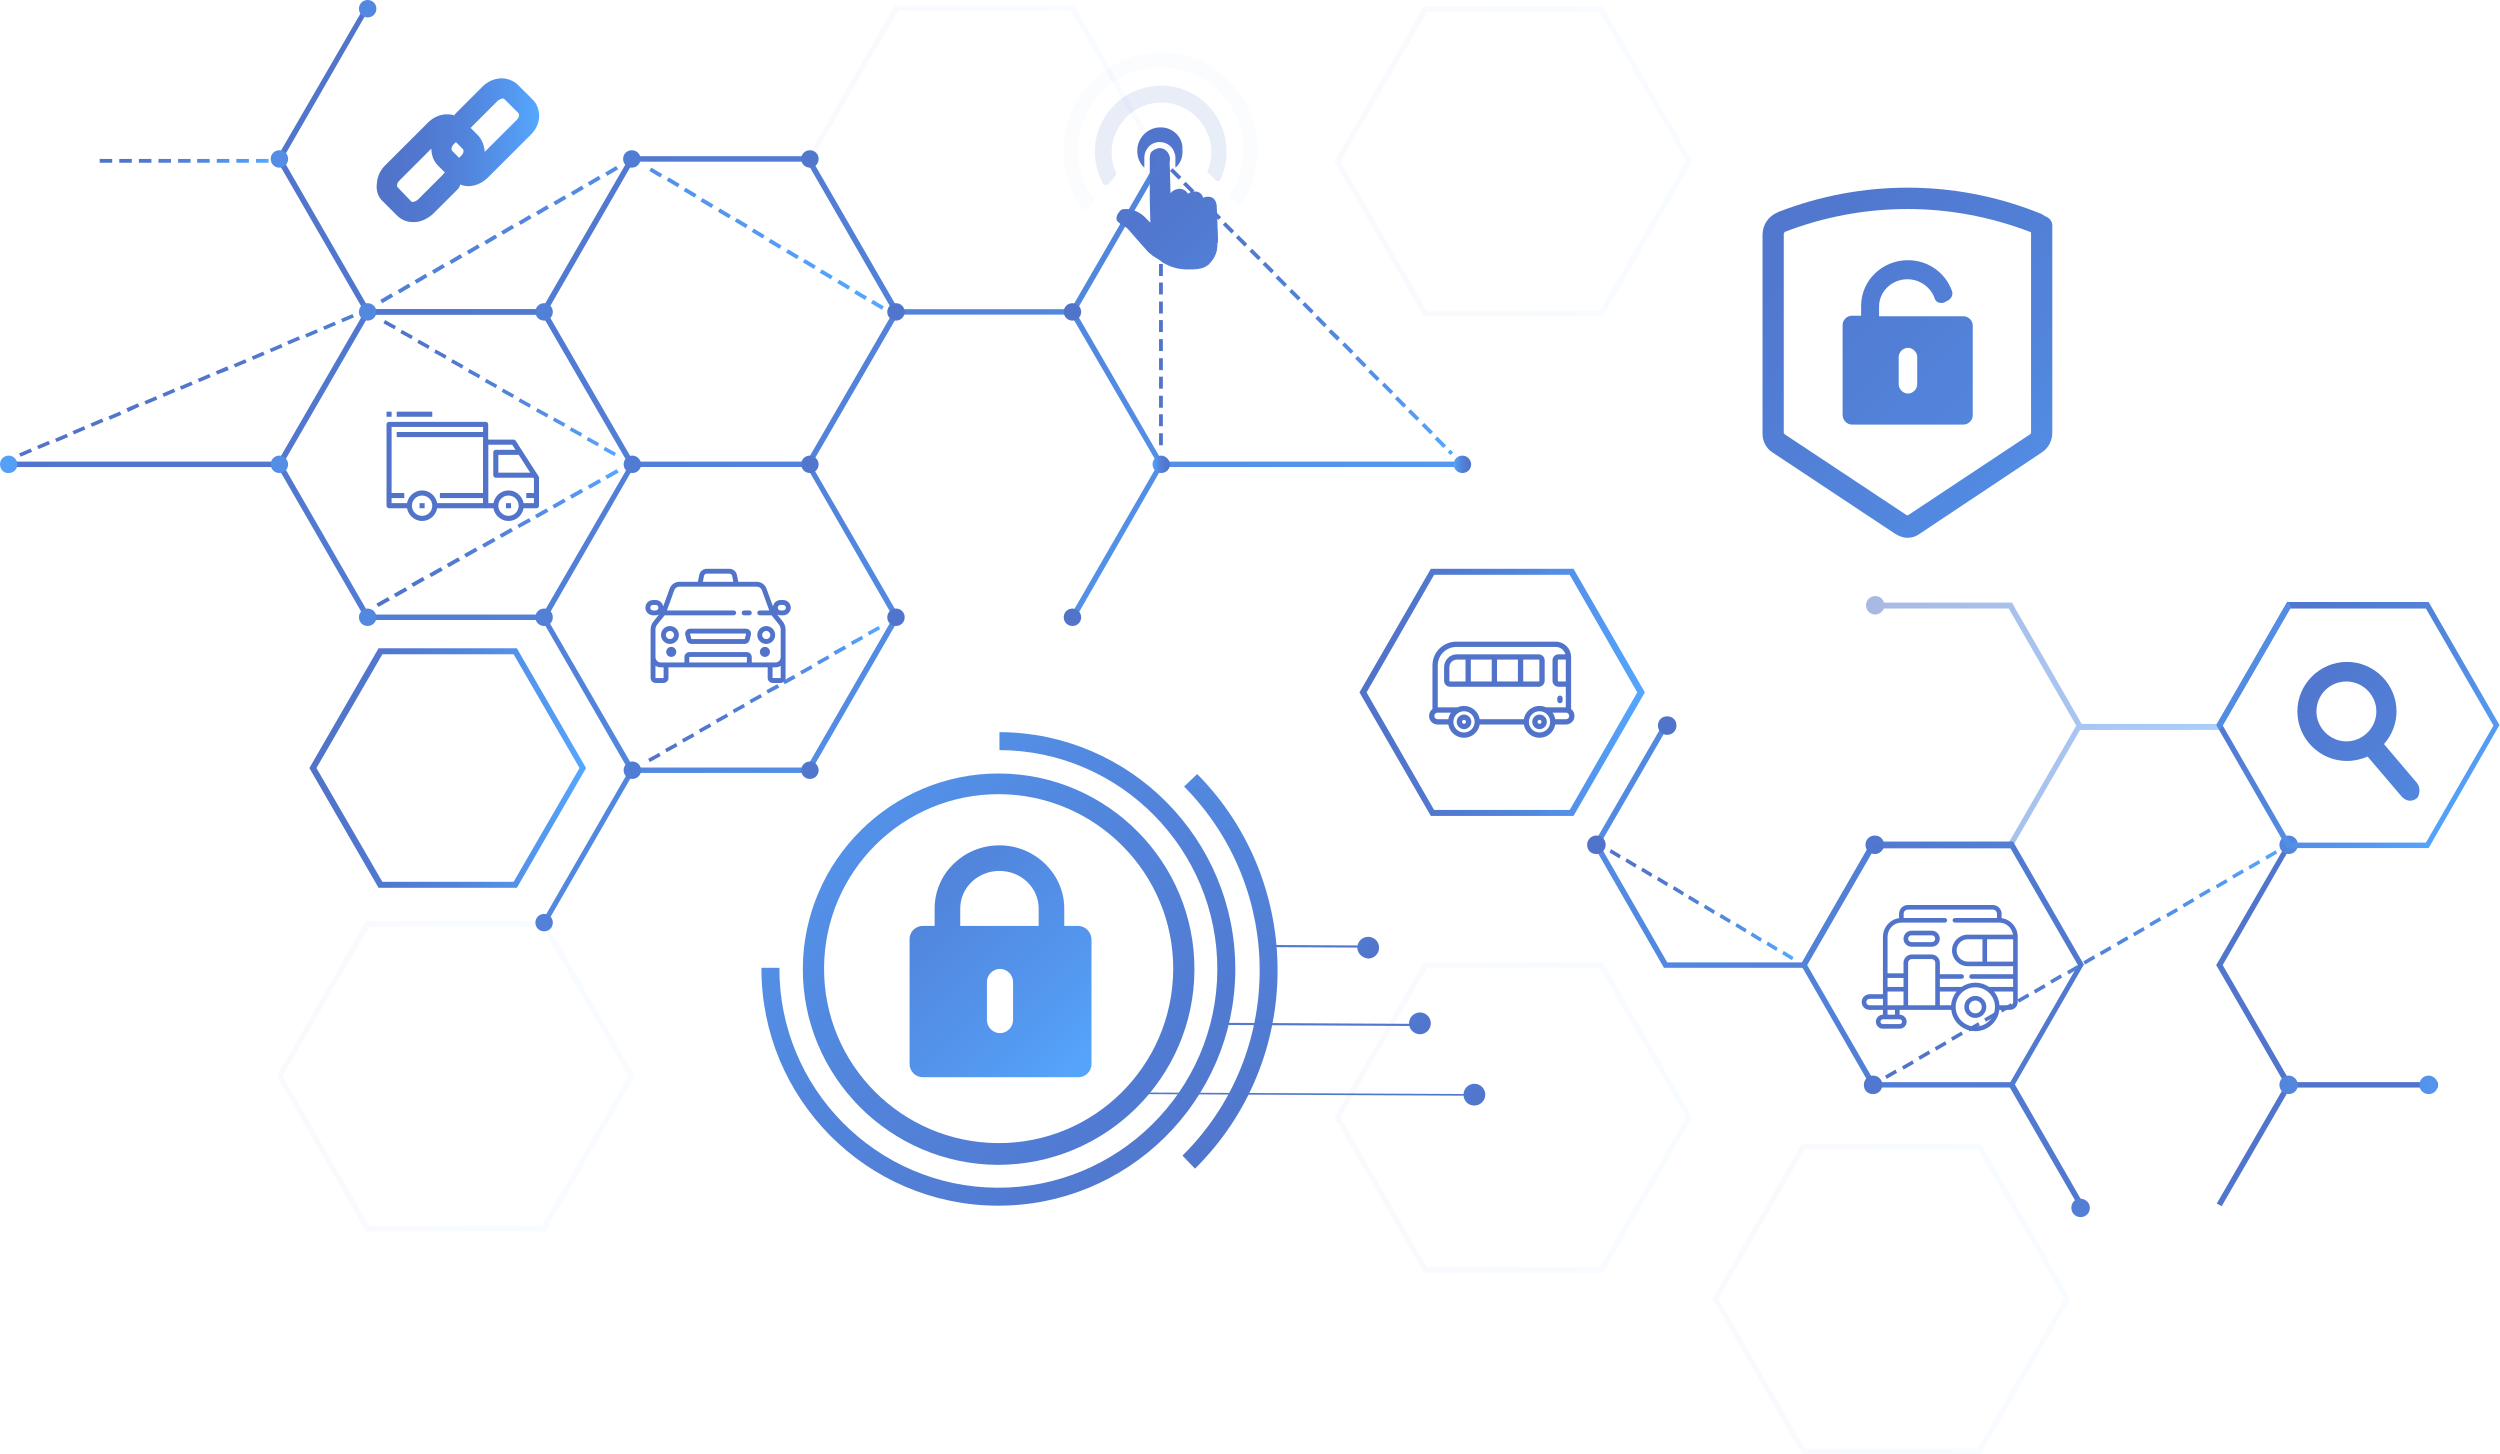<svg width="705" height="410" viewBox="0 0 705 410" fill="none" xmlns="http://www.w3.org/2000/svg">
<g clip-path="url(#clip0)">
<path d="M508.859 272.924H469.232L449.265 238.233L469.078 204.002L470.461 204.77L451.108 238.233L470.154 271.389H508.859V272.924Z" fill="url(#paint0_linear)"/>
<path d="M567.686 306.694H527.752L507.784 272.003L527.752 237.312H567.686L587.654 272.003L567.686 306.694ZM528.673 305.159H566.918L585.964 272.157L566.918 239.154H528.673L509.627 272.157L528.673 305.159Z" fill="url(#paint1_linear)"/>
<path d="M586.118 340.157L566.611 306.387L567.994 305.466L587.5 339.39L586.118 340.157Z" fill="url(#paint2_linear)"/>
<path d="M626.513 340.157L625.13 339.39L644.483 305.927L624.977 272.156L626.359 271.389L646.326 305.927L626.513 340.157Z" fill="url(#paint3_linear)"/>
<path d="M626.359 272.924L624.977 272.157L644.79 237.926L646.019 238.693L626.359 272.924Z" fill="url(#paint4_linear)"/>
<path d="M687.49 305.159H645.405V306.694H687.49V305.159Z" fill="url(#paint5_linear)"/>
<path d="M442.661 162.097L461.706 195.253L442.661 228.409H404.416L385.37 195.253L404.416 162.097H442.661ZM443.736 160.408H403.494L383.373 195.253L403.494 230.097H443.736L463.857 195.253L443.736 160.408Z" fill="url(#paint6_linear)"/>
<path d="M531.285 238.233C531.285 239.614 530.21 240.842 528.674 240.842C527.291 240.842 526.062 239.768 526.062 238.233C526.062 236.851 527.138 235.623 528.674 235.623C530.21 235.623 531.285 236.698 531.285 238.233Z" fill="url(#paint7_linear)"/>
<path d="M648.016 238.233C648.016 239.614 646.941 240.842 645.405 240.842C644.023 240.842 642.794 239.768 642.794 238.233C642.794 236.851 643.869 235.623 645.405 235.623C646.787 235.623 648.016 236.698 648.016 238.233Z" fill="url(#paint8_linear)"/>
<path d="M589.343 340.618C589.343 341.999 588.268 343.227 586.732 343.227C585.35 343.227 584.121 342.153 584.121 340.618C584.121 339.083 585.196 338.008 586.732 338.008C588.268 338.162 589.343 339.236 589.343 340.618Z" fill="url(#paint9_linear)"/>
<path d="M530.824 305.927C530.824 307.308 529.749 308.536 528.213 308.536C526.677 308.536 525.602 307.462 525.602 305.927C525.602 304.545 526.677 303.317 528.213 303.317C529.749 303.317 530.824 304.545 530.824 305.927Z" fill="url(#paint10_linear)"/>
<path d="M687.49 305.927C687.49 307.308 686.415 308.536 684.879 308.536C683.496 308.536 682.268 307.462 682.268 305.927C682.268 304.545 683.343 303.317 684.879 303.317C686.261 303.317 687.49 304.545 687.49 305.927Z" fill="url(#paint11_linear)"/>
<path d="M648.016 305.927C648.016 307.308 646.941 308.536 645.405 308.536C644.023 308.536 642.794 307.462 642.794 305.927C642.794 304.545 643.869 303.317 645.405 303.317C646.787 303.317 648.016 304.545 648.016 305.927Z" fill="url(#paint12_linear)"/>
<path d="M452.797 238.233C452.797 239.614 451.722 240.842 450.186 240.842C448.65 240.842 447.575 239.768 447.575 238.233C447.575 236.851 448.65 235.623 450.186 235.623C451.722 235.623 452.797 236.698 452.797 238.233Z" fill="url(#paint13_linear)"/>
<path d="M472.765 204.616C472.765 205.998 471.69 207.226 470.154 207.226C468.772 207.226 467.543 206.151 467.543 204.616C467.543 203.081 468.618 202.007 470.154 202.007C471.69 202.007 472.765 203.081 472.765 204.616Z" fill="url(#paint14_linear)"/>
<path d="M173.255 128.633L170.183 126.945L170.644 126.024L173.716 127.712L173.255 128.633ZM168.494 125.87L165.422 124.182L165.882 123.261L168.954 124.949L168.494 125.87ZM163.732 123.107L160.66 121.419L161.121 120.498L164.193 122.186L163.732 123.107ZM158.971 120.344L155.899 118.656L156.36 117.735L159.432 119.423L158.971 120.344ZM154.209 117.735L151.137 116.046L151.598 115.125L154.67 116.814L154.209 117.735ZM149.294 114.972L146.222 113.283L146.683 112.362L149.755 114.051L149.294 114.972ZM144.533 112.209L141.461 110.52L141.922 109.599L144.994 111.288L144.533 112.209ZM139.771 109.446L136.699 107.757L137.16 106.836L140.232 108.525L139.771 109.446ZM135.01 106.683L131.938 104.994L132.399 104.073L135.471 105.762L135.01 106.683ZM130.249 103.92L127.177 102.231L127.637 101.31L130.709 102.999L130.249 103.92ZM125.487 101.157L122.415 99.468L122.876 98.547L125.948 100.236L125.487 101.157ZM120.726 98.394L117.654 96.705L118.115 95.784L121.186 97.473L120.726 98.394ZM115.964 95.631L112.892 93.942L113.353 93.021L116.425 94.71L115.964 95.631ZM111.203 92.868L108.131 91.179L108.592 90.258L111.664 91.947L111.203 92.868Z" fill="url(#paint15_linear)"/>
<path d="M183.239 214.901L182.778 213.98L185.85 212.291L186.311 213.212L183.239 214.901ZM188.001 212.138L187.54 211.217L190.612 209.528L191.072 210.449L188.001 212.138ZM192.762 209.375L192.301 208.454L195.373 206.765L195.834 207.686L192.762 209.375ZM197.523 206.612L197.063 205.691L200.135 204.002L200.595 204.923L197.523 206.612ZM202.285 203.849L201.824 202.928L204.896 201.239L205.357 202.16L202.285 203.849ZM207.046 201.086L206.586 200.165L209.657 198.476L210.118 199.397L207.046 201.086ZM211.808 198.323L211.347 197.402L214.419 195.713L214.88 196.634L211.808 198.323ZM216.569 195.56L216.108 194.639L219.18 192.95L219.795 193.871L216.569 195.56ZM221.331 192.95L220.716 192.029L223.788 190.341L224.403 191.262L221.331 192.95ZM226.092 190.187L225.631 189.266L228.703 187.578L229.164 188.499L226.092 190.187ZM230.854 187.424L230.393 186.503L233.465 184.815L233.925 185.736L230.854 187.424ZM235.615 184.661L235.001 183.74L238.072 182.052L238.687 182.973L235.615 184.661ZM240.376 181.898L239.916 180.977L242.987 179.289L243.448 180.21L240.376 181.898ZM245.138 179.135L244.677 178.214L247.749 176.526L248.21 177.447L245.138 179.135Z" fill="url(#paint16_linear)"/>
<path d="M5.837 128.787L5.376 127.866L8.601 126.484L9.062 127.405L5.837 128.787ZM10.905 126.638L10.445 125.717L13.67 124.335L14.131 125.256L10.905 126.638ZM15.974 124.642L15.513 123.721L18.739 122.34L19.2 123.261L15.974 124.642ZM20.889 122.493L20.428 121.572L23.654 120.191L24.114 121.112L20.889 122.493ZM25.958 120.344L25.497 119.423L28.722 118.042L29.183 118.963L25.958 120.344ZM31.026 118.349L30.566 117.428L33.791 116.046L34.252 116.967L31.026 118.349ZM36.095 116.2L35.634 115.125L38.86 113.744L39.32 114.665L36.095 116.2ZM41.164 114.051L40.703 113.13L43.928 111.748L44.389 112.669L41.164 114.051ZM46.232 111.902L45.771 110.981L48.997 109.599L49.458 110.52L46.232 111.902ZM51.147 109.906L50.686 108.985L53.912 107.604L54.373 108.525L51.147 109.906ZM56.216 107.757L55.755 106.836L58.981 105.455L59.441 106.376L56.216 107.757ZM61.285 105.608L60.824 104.687L64.049 103.306L64.51 104.38L61.285 105.608ZM66.353 103.613L65.892 102.692L69.118 101.31L69.579 102.231L66.353 103.613ZM71.422 101.464L70.961 100.543L74.186 99.161L74.647 100.082L71.422 101.464ZM76.49 99.315L76.03 98.394L79.255 97.012L79.716 97.933L76.49 99.315ZM81.405 97.166L80.945 96.245L84.17 94.863L84.631 95.784L81.405 97.166ZM86.474 95.17L86.013 94.249L89.239 92.868L89.7 93.789L86.474 95.17ZM91.543 93.021L91.082 92.1L94.307 90.719L94.768 91.64L91.543 93.021ZM96.611 90.872L96.15 89.951L99.376 88.57L99.837 89.491L96.611 90.872ZM248.67 87.342L245.598 85.5L246.213 84.579L249.284 86.421L248.67 87.342ZM107.824 85.5L107.209 84.579L110.281 82.737L110.896 83.658L107.824 85.5ZM243.909 84.579L240.837 82.737L241.451 81.816L244.523 83.658L243.909 84.579ZM112.739 82.737L112.124 81.816L115.196 79.974L115.811 80.895L112.739 82.737ZM239.147 81.662L236.075 79.82L236.69 78.899L239.762 80.741L239.147 81.662ZM117.5 79.974L116.886 79.053L119.958 77.211L120.572 78.132L117.5 79.974ZM234.232 78.746L231.16 76.904L231.775 75.983L234.847 77.825L234.232 78.746ZM122.415 77.211L121.801 76.29L124.873 74.448L125.487 75.369L122.415 77.211ZM229.471 75.829L226.399 73.987L227.013 73.066L230.085 74.908L229.471 75.829ZM127.33 74.448L126.716 73.527L129.788 71.685L130.402 72.606L127.33 74.448ZM224.709 73.066L221.637 71.224L222.252 70.303L225.324 72.145L224.709 73.066ZM132.245 71.685L131.631 70.764L134.703 68.922L135.317 69.843L132.245 71.685ZM219.794 70.15L216.722 68.308L217.337 67.387L220.409 69.229L219.794 70.15ZM137.16 68.922L136.546 68.001L139.618 66.159L140.232 67.08L137.16 68.922ZM215.033 67.233L211.961 65.391L212.575 64.47L215.647 66.312L215.033 67.233ZM141.922 66.159L141.307 65.238L144.379 63.396L144.994 64.317L141.922 66.159ZM210.271 64.317L207.199 62.475L207.814 61.554L210.886 63.396L210.271 64.317ZM146.837 63.396L146.222 62.475L149.294 60.633L149.909 61.554L146.837 63.396ZM205.51 61.554L202.438 59.712L203.052 58.791L206.124 60.633L205.51 61.554ZM151.752 60.633L151.137 59.712L154.209 57.87L154.824 58.791L151.752 60.633ZM200.595 58.637L197.523 56.795L198.137 55.874L201.209 57.716L200.595 58.637ZM156.667 57.87L156.052 56.949L159.124 55.107L159.739 56.028L156.667 57.87ZM195.833 55.721L192.762 53.879L193.376 52.958L196.448 54.8L195.833 55.721ZM161.582 55.107L160.967 54.186L164.039 52.344L164.654 53.265L161.582 55.107ZM191.072 52.804L188 50.962L188.615 50.041L191.686 51.883L191.072 52.804ZM166.343 52.344L165.729 51.423L168.801 49.581L169.415 50.502L166.343 52.344ZM186.157 50.041L183.085 48.199L183.699 47.278L186.771 49.12L186.157 50.041ZM171.258 49.581L170.644 48.66L173.716 46.818L174.33 47.739L171.258 49.581Z" fill="url(#paint17_linear)"/>
<path d="M326.85 43.594V45.897H327.771L328.693 46.818L329.461 46.05L326.85 43.594ZM330.689 47.432L329.922 48.199L332.379 50.655L333.147 49.888L330.689 47.432ZM327.925 47.892H326.85V51.269H327.925V47.892ZM334.376 51.269L333.608 52.037L336.065 54.493L336.833 53.725L334.376 51.269ZM327.925 53.111H326.85V56.488H327.925V53.111ZM338.062 54.953L337.294 55.721L339.752 58.177L340.52 57.409L338.062 54.953ZM327.925 58.484H326.85V61.861H327.925V58.484ZM341.902 58.791L341.134 59.558L343.591 62.014L344.359 61.247L341.902 58.791ZM345.588 62.628L344.82 63.396L347.278 65.852L348.046 65.084L345.588 62.628ZM327.925 63.703H326.85V67.08H327.925V63.703ZM349.274 66.312L348.506 67.08L350.964 69.536L351.732 68.768L349.274 66.312ZM327.925 69.075H326.85V72.452H327.925V69.075ZM353.114 70.15L352.346 70.917L354.804 73.373L355.572 72.606L353.114 70.15ZM356.801 73.834L356.033 74.601L358.49 77.057L359.258 76.29L356.801 73.834ZM327.925 74.448H326.85V77.825H327.925V74.448ZM360.487 77.671L359.719 78.439L362.176 80.895L362.944 80.127L360.487 77.671ZM327.925 79.667H326.85V83.044H327.925V79.667ZM364.327 81.509L363.559 82.276L366.016 84.732L366.784 83.965L364.327 81.509ZM327.925 85.039H326.85V88.416H327.925V85.039ZM368.013 85.193L367.245 85.96L369.703 88.416L370.471 87.649L368.013 85.193ZM371.699 89.03L370.931 89.798L373.389 92.254L374.157 91.486L371.699 89.03ZM327.925 90.258H326.85V93.635H327.925V90.258ZM375.386 92.868L374.618 93.635L377.075 96.091L377.843 95.17L375.386 92.868ZM327.925 95.631H326.85V99.008H327.925V95.631ZM379.225 96.552L378.457 97.319L380.915 99.775L381.683 99.008L379.225 96.552ZM382.912 100.389L382.144 101.157L384.601 103.613L385.369 102.845L382.912 100.389ZM327.925 101.003H326.85V104.38H327.925V101.003ZM386.598 104.227L385.83 104.994L388.288 107.45L389.056 106.683L386.598 104.227ZM327.925 106.222H326.85V109.599H327.925V106.222ZM390.438 107.911L389.67 108.678L392.127 111.134L392.895 110.367L390.438 107.911ZM327.925 111.595H326.85V114.972H327.925V111.595ZM394.124 111.748L393.356 112.516L395.814 114.972L396.582 114.204L394.124 111.748ZM397.81 115.432L397.042 116.2L399.5 118.656L400.268 117.888L397.81 115.432ZM327.925 116.814H326.85V120.191H327.925V116.814ZM401.65 119.27L400.882 120.037L403.34 122.493L404.108 121.726L401.65 119.27ZM327.925 122.186H326.85V125.563H327.925V122.186ZM405.337 123.107L404.569 123.875L407.026 126.331L407.794 125.563L405.337 123.107ZM409.023 126.791L408.255 127.559L409.023 128.326L409.791 127.559L409.023 126.791Z" fill="url(#paint18_linear)"/>
<path d="M75.722 45.897H72.189V44.822H75.722V45.897ZM70.192 45.897H66.66V44.822H70.192V45.897ZM64.663 45.897H61.13V44.822H64.663V45.897ZM59.134 45.897H55.601V44.822H59.134V45.897ZM53.758 45.897H50.225V44.822H53.758V45.897ZM48.228 45.897H44.696V44.822H48.228V45.897ZM42.699 45.897H39.166V44.822H42.699V45.897ZM37.169 45.897H33.637V44.822H37.169V45.897ZM31.64 45.897H28.107V44.822H31.64V45.897Z" fill="url(#paint19_linear)"/>
<path d="M106.748 171.153L106.134 170.232L109.359 168.39L109.974 169.311L106.748 171.153ZM111.663 168.39L111.049 167.469L114.274 165.627L114.889 166.548L111.663 168.39ZM116.578 165.474L115.964 164.553L119.189 162.711L119.804 163.632L116.578 165.474ZM121.647 162.711L121.032 161.79L124.258 159.948L124.872 160.869L121.647 162.711ZM126.562 159.948L125.948 159.027L129.173 157.185L129.787 158.106L126.562 159.948ZM131.477 157.185L130.863 156.264L134.088 154.422L134.702 155.343L131.477 157.185ZM136.546 154.422L135.931 153.501L139.157 151.659L139.771 152.58L136.546 154.422ZM141.461 151.659L140.846 150.738L144.072 148.896L144.686 149.817L141.461 151.659ZM146.376 148.896L145.915 147.975L149.14 146.133L149.755 147.054L146.376 148.896ZM151.444 146.133L150.83 145.212L154.055 143.37L154.67 144.291L151.444 146.133ZM156.359 143.37L155.745 142.449L158.97 140.607L159.585 141.528L156.359 143.37ZM161.274 140.607L160.66 139.686L163.885 137.844L164.5 138.765L161.274 140.607ZM166.343 137.844L165.729 136.922L168.954 135.08L169.568 136.001L166.343 137.844ZM171.258 135.08L170.644 134.159L173.869 132.317L174.483 133.238L171.258 135.08Z" fill="url(#paint20_linear)"/>
<path d="M153.442 88.723H103.216L77.873 44.822L103.063 1.382L104.291 2.149L79.716 44.822L104.138 87.188H153.442V88.723Z" fill="url(#paint21_linear)"/>
<path d="M154.056 260.644L152.827 259.876L177.709 216.743L178.938 217.51L154.056 260.644Z" fill="url(#paint22_linear)"/>
<path d="M228.396 131.703H177.709L152.366 87.956L177.709 44.055H228.396L253.739 87.956L228.396 131.703ZM178.631 130.168H227.474L251.896 87.956L227.474 45.59H178.631L154.209 87.956L178.631 130.168Z" fill="url(#paint23_linear)"/>
<path d="M228.396 217.971H177.71L152.674 174.53L153.903 173.763L178.631 216.436H227.474L251.896 174.07L227.321 131.396L228.55 130.629L253.739 174.07L228.396 217.971Z" fill="url(#paint24_linear)"/>
<path d="M153.902 174.837H103.216L77.873 130.936L103.216 87.188H153.442V88.723H104.138L79.716 130.936L104.138 173.302H152.981L177.71 130.629L178.938 131.396L153.902 174.837Z" fill="url(#paint25_linear)"/>
<path d="M303.197 174.53L301.814 173.763L326.543 130.936L301.968 88.723H252.664V87.188H302.89L328.233 130.936L303.197 174.53Z" fill="url(#paint26_linear)"/>
<path d="M303.197 88.263L301.814 87.495L326.697 44.515L328.079 45.283L303.197 88.263Z" fill="url(#paint27_linear)"/>
<path d="M412.402 130.168H327.311V131.703H412.402V130.168Z" fill="url(#paint28_linear)"/>
<path d="M78.795 130.168H2.458V131.703H78.795V130.168Z" fill="url(#paint29_linear)"/>
<path d="M155.898 174.07C155.898 175.451 154.823 176.526 153.441 176.526C152.059 176.526 150.983 175.451 150.983 174.07C150.983 172.688 152.059 171.614 153.441 171.614C154.823 171.614 155.898 172.688 155.898 174.07Z" fill="url(#paint30_linear)"/>
<path d="M106.134 174.07C106.134 175.451 105.059 176.526 103.676 176.526C102.294 176.526 101.219 175.451 101.219 174.07C101.219 172.688 102.294 171.614 103.676 171.614C105.059 171.614 106.134 172.688 106.134 174.07Z" fill="url(#paint31_linear)"/>
<path d="M155.898 260.183C155.898 261.565 154.823 262.639 153.441 262.639C152.059 262.639 150.983 261.565 150.983 260.183C150.983 258.802 152.059 257.727 153.441 257.727C154.823 257.727 155.898 258.802 155.898 260.183Z" fill="url(#paint32_linear)"/>
<path d="M180.781 130.936C180.781 132.317 179.706 133.392 178.324 133.392C176.941 133.392 175.866 132.317 175.866 130.936C175.866 129.554 176.941 128.48 178.324 128.48C179.706 128.48 180.781 129.708 180.781 130.936Z" fill="url(#paint33_linear)"/>
<path d="M180.781 217.203C180.781 218.585 179.706 219.659 178.324 219.659C176.941 219.659 175.866 218.585 175.866 217.203C175.866 215.822 176.941 214.747 178.324 214.747C179.706 214.747 180.781 215.822 180.781 217.203Z" fill="url(#paint34_linear)"/>
<path d="M230.853 130.936C230.853 132.317 229.777 133.392 228.395 133.392C227.013 133.392 225.938 132.317 225.938 130.936C225.938 129.554 227.013 128.48 228.395 128.48C229.777 128.48 230.853 129.708 230.853 130.936Z" fill="url(#paint35_linear)"/>
<path d="M230.853 44.822C230.853 46.204 229.777 47.278 228.395 47.278C227.013 47.278 225.938 46.204 225.938 44.822C225.938 43.441 227.013 42.366 228.395 42.366C229.777 42.366 230.853 43.441 230.853 44.822Z" fill="url(#paint36_linear)"/>
<path d="M180.627 44.822C180.627 46.204 179.552 47.278 178.169 47.278C176.787 47.278 175.712 46.204 175.712 44.822C175.712 43.441 176.787 42.366 178.169 42.366C179.552 42.366 180.627 43.441 180.627 44.822Z" fill="url(#paint37_linear)"/>
<path d="M329.922 130.936C329.922 132.317 328.847 133.392 327.464 133.392C326.082 133.392 325.007 132.317 325.007 130.936C325.007 129.554 326.082 128.48 327.464 128.48C328.693 128.48 329.922 129.708 329.922 130.936Z" fill="url(#paint38_linear)"/>
<path d="M414.859 130.936C414.859 132.317 413.784 133.392 412.402 133.392C411.02 133.392 409.944 132.317 409.944 130.936C409.944 129.554 411.02 128.48 412.402 128.48C413.784 128.48 414.859 129.708 414.859 130.936Z" fill="url(#paint39_linear)"/>
<path d="M81.252 130.936C81.252 132.317 80.177 133.392 78.794 133.392C77.412 133.392 76.337 132.317 76.337 130.936C76.337 129.554 77.412 128.48 78.794 128.48C80.177 128.48 81.252 129.708 81.252 130.936Z" fill="url(#paint40_linear)"/>
<path d="M4.915 130.936C4.915 132.317 3.84 133.392 2.458 133.392C1.075 133.545 0 132.317 0 130.936C0 129.554 1.075 128.48 2.458 128.48C3.84 128.48 4.915 129.708 4.915 130.936Z" fill="url(#paint41_linear)"/>
<path d="M155.898 87.956C155.898 89.337 154.823 90.412 153.441 90.412C152.059 90.412 150.983 89.337 150.983 87.956C150.983 86.574 152.059 85.5 153.441 85.5C154.823 85.5 155.898 86.574 155.898 87.956Z" fill="url(#paint42_linear)"/>
<path d="M106.134 87.956C106.134 89.337 105.059 90.412 103.676 90.412C102.294 90.412 101.219 89.337 101.219 87.956C101.219 86.574 102.294 85.5 103.676 85.5C105.059 85.5 106.134 86.574 106.134 87.956Z" fill="url(#paint43_linear)"/>
<path d="M304.886 87.956C304.886 89.337 303.811 90.412 302.428 90.412C301.046 90.412 299.971 89.337 299.971 87.956C299.971 86.574 301.046 85.5 302.428 85.5C303.811 85.5 304.886 86.574 304.886 87.956Z" fill="url(#paint44_linear)"/>
<path d="M329.922 44.822C329.922 46.204 328.847 47.278 327.464 47.278C326.082 47.278 325.007 46.204 325.007 44.822C325.007 43.441 326.082 42.366 327.464 42.366C328.693 42.366 329.922 43.441 329.922 44.822Z" fill="url(#paint45_linear)"/>
<path d="M255.121 87.956C255.121 89.337 254.046 90.412 252.664 90.412C251.281 90.412 250.206 89.337 250.206 87.956C250.206 86.574 251.281 85.5 252.664 85.5C254.046 85.5 255.121 86.574 255.121 87.956Z" fill="url(#paint46_linear)"/>
<path d="M230.853 217.203C230.853 218.585 229.777 219.659 228.395 219.659C227.013 219.659 225.938 218.585 225.938 217.203C225.938 215.822 227.013 214.747 228.395 214.747C229.777 214.747 230.853 215.822 230.853 217.203Z" fill="url(#paint47_linear)"/>
<path d="M255.121 174.07C255.121 175.451 254.046 176.526 252.664 176.526C251.281 176.526 250.206 175.451 250.206 174.07C250.206 172.688 251.281 171.614 252.664 171.614C254.046 171.614 255.121 172.688 255.121 174.07Z" fill="url(#paint48_linear)"/>
<path d="M304.886 174.07C304.886 175.451 303.811 176.526 302.428 176.526C301.046 176.526 299.971 175.451 299.971 174.07C299.971 172.688 301.046 171.614 302.428 171.614C303.811 171.614 304.886 172.688 304.886 174.07Z" fill="url(#paint49_linear)"/>
<path d="M81.252 44.822C81.252 46.204 80.177 47.278 78.794 47.278C77.412 47.278 76.337 46.204 76.337 44.822C76.337 43.441 77.412 42.366 78.794 42.366C80.177 42.366 81.252 43.441 81.252 44.822Z" fill="url(#paint50_linear)"/>
<path d="M106.134 2.456C106.134 3.838 105.059 4.912 103.676 4.912C102.294 4.912 101.219 3.838 101.219 2.456C101.219 1.075 102.294 0 103.676 0C105.059 0 106.134 1.075 106.134 2.456Z" fill="url(#paint51_linear)"/>
<path d="M454.333 239.461L453.872 240.382L456.637 242.07L457.098 241.149L454.333 239.461ZM458.787 242.07L458.326 242.991L461.091 244.68L461.552 243.759L458.787 242.07ZM463.241 244.68L462.781 245.601L465.545 247.289L466.006 246.368L463.241 244.68ZM467.696 247.289L467.235 248.21L470 249.899L470.46 248.978L467.696 247.289ZM472.15 249.899L471.689 250.82L474.454 252.508L474.915 251.587L472.15 249.899ZM476.451 252.508L475.99 253.429L478.754 255.118L479.215 254.197L476.451 252.508ZM480.905 255.118L480.444 256.039L483.209 257.727L483.669 256.806L480.905 255.118ZM485.359 257.727L484.898 258.648L487.663 260.337L488.124 259.416L485.359 257.727ZM489.813 260.337L489.352 261.258L492.117 262.946L492.578 262.025L489.813 260.337ZM494.114 262.946L493.653 263.867L496.418 265.556L496.879 264.635L494.114 262.946ZM498.568 265.556L498.107 266.477L500.872 268.166L501.333 267.245L498.568 265.556ZM503.022 268.166L502.562 269.087L505.326 270.775L505.787 269.854L503.022 268.166Z" fill="url(#paint52_linear)"/>
<path d="M532.053 304.238L531.592 303.317L534.51 301.629L534.971 302.55L532.053 304.238ZM536.814 301.629L536.353 300.708L539.272 299.019L539.732 299.94L536.814 301.629ZM541.422 298.866L540.961 297.945L543.879 296.256L544.34 297.177L541.422 298.866ZM546.03 296.256L545.569 295.335L548.487 293.647L548.948 294.568L546.03 296.256ZM550.638 293.493L550.177 292.572L553.095 290.884L553.556 291.805L550.638 293.493ZM555.399 290.884L554.938 289.963L557.857 288.274L558.317 289.195L555.399 290.884ZM560.007 288.121L559.546 287.2L562.464 285.511L562.925 286.432L560.007 288.121ZM564.615 285.511L564.154 284.59L567.072 282.902L567.533 283.823L564.615 285.511ZM569.376 282.748L568.915 281.827L571.834 280.139L572.294 281.06L569.376 282.748ZM573.984 280.139L573.523 279.217L576.441 277.529L576.902 278.45L573.984 280.139ZM578.592 277.375L578.131 276.455L581.049 274.766L581.51 275.687L578.592 277.375ZM583.353 274.766L582.892 273.845L585.811 272.156L586.272 273.077L583.353 274.766ZM587.961 272.003L587.5 271.082L590.419 269.393L590.879 270.314L587.961 272.003ZM592.569 269.393L592.108 268.472L595.026 266.784L595.487 267.705L592.569 269.393ZM597.33 266.63L596.87 265.709L599.788 264.021L600.249 264.942L597.33 266.63ZM601.938 264.021L601.477 263.1L604.396 261.411L604.856 262.332L601.938 264.021ZM606.546 261.258L606.085 260.337L609.004 258.648L609.464 259.569L606.546 261.258ZM611.307 258.648L610.847 257.727L613.765 256.039L614.226 256.96L611.307 258.648ZM615.915 255.885L615.455 254.964L618.373 253.276L618.834 254.197L615.915 255.885ZM620.523 253.122L620.062 252.201L622.981 250.513L623.441 251.434L620.523 253.122ZM625.285 250.513L624.824 249.592L627.742 247.903L628.203 248.824L625.285 250.513ZM629.892 247.75L629.432 246.829L632.35 245.14L632.811 246.061L629.892 247.75ZM634.5 245.14L634.04 244.219L636.958 242.531L637.419 243.452L634.5 245.14ZM639.262 242.377L638.801 241.456L641.719 239.768L642.18 240.689L639.262 242.377Z" fill="url(#paint53_linear)"/>
<g opacity="0.4">
<g opacity="0.4">
<g opacity="0.4">
<path opacity="0.4" d="M346.97 55.721L348.814 57.563C349.121 57.87 349.735 57.87 350.042 57.409C353.268 52.651 354.804 47.125 354.65 41.292C354.189 26.249 341.441 14.276 326.389 14.89C325.314 14.89 324.238 15.043 323.317 15.197C310.722 17.039 300.892 27.477 299.97 40.217C299.51 47.125 301.506 53.725 305.5 58.944C305.807 59.405 306.421 59.405 306.729 58.944L308.418 56.949C308.725 56.642 308.725 56.335 308.418 56.028C305.5 52.037 303.964 47.278 303.964 42.366C303.964 30.24 313.333 19.955 325.467 19.034C338.83 17.96 350.196 28.244 350.657 41.445C350.81 46.204 349.582 50.809 346.97 54.646C346.817 55.107 346.817 55.414 346.97 55.721Z" fill="url(#paint54_linear)"/>
</g>
</g>
</g>
<g opacity="0.6">
<g opacity="0.6">
<g opacity="0.6">
<path opacity="0.6" d="M340.673 48.66L342.823 50.809C343.284 51.269 344.052 51.116 344.206 50.502C345.434 47.892 346.049 45.129 345.895 42.059C345.588 33.31 339.137 25.788 330.536 24.407C328.078 23.946 325.313 24.1 322.856 24.714C314.408 26.863 308.418 34.691 308.725 43.441C308.879 46.357 309.647 49.12 311.029 51.73C311.336 52.344 312.104 52.344 312.565 51.883L314.562 49.581C314.715 49.274 314.869 48.967 314.715 48.66C313.947 46.971 313.487 45.283 313.487 43.441C313.333 37.608 316.866 32.235 322.242 29.933C325.313 28.705 328.693 28.551 331.918 29.626C337.447 31.468 341.441 36.687 341.594 42.52C341.594 44.362 341.287 46.204 340.673 47.892C340.366 48.046 340.366 48.353 340.673 48.66Z" fill="url(#paint55_linear)"/>
</g>
</g>
</g>
<path d="M343.438 66.005L343.131 58.33C343.131 57.87 342.977 56.028 341.441 55.567C340.673 55.414 340.059 55.414 339.444 55.721H339.291C338.983 54.8 338.369 54.186 337.448 54.032C336.372 53.879 335.604 54.186 334.99 54.646C334.529 53.725 333.454 53.111 332.225 53.265C331.304 53.418 330.536 53.879 330.075 54.493L329.921 48.046C329.921 46.818 329.768 45.436 329.768 44.208C329.614 42.827 328.385 41.752 327.003 41.752C326.235 41.752 325.467 42.213 324.853 42.673C324.238 43.287 324.238 44.055 324.238 44.822V47.892V56.488C324.238 56.795 324.392 62.782 324.392 62.782C323.931 62.321 323.317 61.707 322.702 61.093C321.474 59.865 319.323 58.944 317.787 58.944C317.019 58.944 316.405 58.944 316.098 59.251C315.944 59.405 315.791 59.405 315.791 59.558C315.023 60.326 314.562 61.554 315.023 62.321C315.33 62.628 315.637 62.935 316.098 63.242C316.712 63.549 317.634 64.01 318.248 64.777C319.477 66.159 322.242 69.382 323.931 71.224C324.238 71.378 325.006 72.145 325.314 72.299C326.389 72.913 327.31 73.527 327.617 73.834C327.925 74.141 329.307 74.755 329.307 74.755C330.382 75.369 332.533 75.983 334.836 75.983C337.14 75.983 339.291 75.983 340.827 74.601H340.98V74.448C342.516 72.913 343.438 70.917 343.284 68.768C343.591 68.461 343.438 66.466 343.438 66.005Z" fill="url(#paint56_linear)"/>
<path d="M327.003 35.919C323.471 36.073 320.706 38.989 320.706 42.52C320.706 44.515 321.474 46.204 322.703 47.278V44.515C322.703 43.441 323.01 42.52 323.624 41.752C324.392 40.678 325.621 40.064 327.003 40.064C329.154 40.064 330.843 41.445 331.304 43.441C331.458 43.748 331.458 44.055 331.458 44.515V47.278C332.994 46.05 333.608 44.208 333.454 42.059C333.608 38.682 330.69 35.766 327.003 35.919Z" fill="url(#paint57_linear)"/>
<path d="M150.062 27.937L146.069 23.946C144.84 22.718 142.843 21.951 141 22.104C139.157 22.258 137.467 23.025 136.085 24.407L128.559 31.928C128.405 32.082 128.252 32.235 128.098 32.542C127.33 32.235 126.408 32.235 125.64 32.235C123.797 32.389 122.108 33.156 120.725 34.538L108.591 46.664C107.209 48.046 106.441 49.734 106.287 51.576C105.98 53.725 106.595 55.567 107.977 56.795L111.97 60.786C113.199 62.014 114.735 62.628 116.425 62.628C116.732 62.628 116.886 62.628 117.193 62.628C119.036 62.475 120.725 61.554 122.108 60.326L129.02 53.418C129.327 53.111 129.634 52.651 129.787 52.037C130.555 52.344 131.323 52.497 132.091 52.497C134.088 52.497 136.085 51.576 137.621 50.041L149.755 37.915C151.137 36.533 151.905 34.845 152.059 33.003C152.059 31.007 151.444 29.165 150.062 27.937ZM127.484 42.52C127.33 42.366 127.33 42.059 127.33 41.906C127.33 41.445 127.637 40.985 128.098 40.524C128.252 40.371 128.405 40.217 128.559 40.064L130.555 42.059C130.709 42.213 130.709 42.52 130.709 42.673C130.709 43.134 130.402 43.594 129.941 44.055C129.787 44.208 129.634 44.362 129.48 44.515L127.484 42.52ZM134.703 38.068L132.706 36.073L140.232 28.551C140.693 28.091 141.153 27.937 141.614 27.784C141.921 27.784 142.075 27.784 142.229 27.937L146.222 31.928C146.376 32.082 146.376 32.389 146.376 32.542C146.376 33.003 146.069 33.463 145.608 33.924L136.699 42.827C136.546 40.985 135.931 39.296 134.703 38.068ZM124.872 49.274L117.961 56.181C117.5 56.642 117.039 56.795 116.578 56.949C116.271 56.949 116.118 56.949 115.964 56.795L112.124 52.804C111.97 52.651 111.97 52.344 111.97 52.19C111.97 51.73 112.278 51.269 112.738 50.809L121.647 41.906C121.647 43.748 122.261 45.436 123.49 46.664L125.487 48.66C125.18 48.813 125.026 48.967 124.872 49.274Z" fill="url(#paint58_linear)"/>
<path d="M681.653 220.887L672.284 209.835C674.434 207.379 675.817 204.156 675.817 200.625C675.817 192.95 669.519 186.657 661.839 186.657C654.16 186.657 647.862 192.95 647.862 200.625C647.862 208.3 654.16 214.594 661.839 214.594C663.836 214.594 665.833 214.133 667.676 213.366L677.353 224.725C677.967 225.339 678.735 225.799 679.656 225.799C680.424 225.799 681.039 225.492 681.653 225.032C682.421 223.957 682.575 222.115 681.653 220.887ZM661.686 192.183C666.294 192.183 670.134 196.02 670.134 200.625C670.134 205.23 666.294 209.068 661.686 209.068C657.078 209.068 653.238 205.23 653.238 200.625C653.238 196.02 656.924 192.183 661.686 192.183Z" fill="url(#paint59_linear)"/>
<path d="M281.385 328.491C250.973 328.338 226.245 303.471 226.398 273.077C226.552 242.684 251.434 217.971 281.846 218.124C312.258 218.278 336.986 243.145 336.833 273.538C336.679 303.931 311.797 328.491 281.385 328.491ZM281.846 223.957C254.66 223.804 232.542 245.754 232.388 272.924C232.235 300.094 254.199 322.198 281.385 322.351C308.571 322.505 330.689 300.554 330.843 273.385C330.996 246.368 309.032 224.111 281.846 223.957Z" fill="url(#paint60_linear)"/>
<path d="M281.232 340.004C244.369 339.85 214.572 309.764 214.725 272.924H219.794C219.64 306.848 247.134 334.785 281.232 334.938C315.176 335.092 343.13 307.615 343.284 273.538C343.438 239.614 315.944 211.677 281.846 211.524V206.458C318.709 206.612 348.506 236.698 348.353 273.538C348.199 310.378 318.094 340.157 281.232 340.004Z" fill="url(#paint61_linear)"/>
<path d="M336.987 329.566L333.454 325.882C362.33 297.331 362.484 250.666 333.915 221.808L337.601 218.278C368.013 248.978 367.859 299.019 336.987 329.566Z" fill="url(#paint62_linear)"/>
<path d="M385.83 267.244L358.029 267.091V266.477L385.83 266.63V267.244Z" fill="url(#paint63_linear)"/>
<path d="M400.421 289.349L344.513 289.042V288.428L400.421 288.735V289.349Z" fill="url(#paint64_linear)"/>
<path d="M415.627 308.997L320.859 308.536V308.076L415.627 308.536V308.997Z" fill="url(#paint65_linear)"/>
<path d="M382.758 267.244C382.758 265.556 384.14 264.174 385.83 264.174C387.519 264.174 388.902 265.556 388.902 267.244C388.902 268.933 387.519 270.315 385.83 270.315C384.14 270.161 382.758 268.78 382.758 267.244Z" fill="url(#paint66_linear)"/>
<path d="M397.35 288.581C397.35 286.893 398.732 285.511 400.422 285.511C402.111 285.511 403.493 286.893 403.493 288.581C403.493 290.27 402.111 291.651 400.422 291.651C398.732 291.651 397.35 290.27 397.35 288.581Z" fill="url(#paint67_linear)"/>
<path d="M412.709 308.69C412.709 307.001 414.091 305.62 415.781 305.62C417.47 305.62 418.853 307.001 418.853 308.69C418.853 310.378 417.47 311.76 415.781 311.76C413.938 311.76 412.709 310.378 412.709 308.69Z" fill="url(#paint68_linear)"/>
<path d="M303.964 261.104H300.124V256.192C300.124 246.368 291.83 238.386 281.846 238.386C271.709 238.386 263.568 246.368 263.568 256.192V261.104H260.189C258.192 261.104 256.503 262.793 256.503 264.788V300.094C256.503 302.089 258.192 303.778 260.189 303.778H304.117C306.114 303.778 307.804 302.089 307.804 300.094V264.788C307.65 262.639 305.96 261.104 303.964 261.104ZM285.686 287.66C285.686 289.656 283.996 291.344 282 291.344C280.003 291.344 278.313 289.656 278.313 287.66V276.915C278.313 274.919 280.003 273.231 282 273.231C283.996 273.231 285.686 274.919 285.686 276.915V287.66ZM293.058 261.104H270.787V256.192C270.787 250.359 275.702 245.601 281.846 245.601C287.99 245.601 292.905 250.359 292.905 256.192V261.104H293.058Z" fill="url(#paint69_linear)"/>
<path d="M522.222 119.73H553.709C555.092 119.73 556.32 118.502 556.32 117.121V91.793C556.32 90.412 555.092 89.184 553.709 89.184H529.902V86.421C529.902 82.276 533.435 78.746 537.889 78.746C541.422 78.746 544.494 81.048 545.569 84.118C545.722 84.732 546.183 85.193 546.798 85.346C547.412 85.5 548.026 85.5 548.487 85.193L549.562 84.579C550.33 84.118 550.791 83.044 550.484 82.123C548.641 76.904 543.726 73.373 538.043 73.373C530.824 73.373 524.834 79.053 524.834 86.267V89.03H522.222C520.84 89.03 519.611 90.258 519.611 91.64V116.967C519.611 118.502 520.84 119.73 522.222 119.73ZM535.432 100.696C535.432 99.315 536.66 98.087 538.043 98.087C539.425 98.087 540.654 99.315 540.654 100.696V108.371C540.654 109.753 539.425 110.981 538.043 110.981C536.66 110.981 535.432 109.753 535.432 108.371V100.696Z" fill="url(#paint70_linear)"/>
<path d="M576.595 60.94C576.288 60.633 575.981 60.479 575.674 60.326L574.138 59.712C550.791 50.655 525.141 50.655 501.641 59.712L501.334 59.865C498.723 60.94 497.033 63.396 497.033 66.159V122.34C497.033 124.489 498.108 126.484 499.798 127.559L534.51 150.584C535.585 151.198 536.661 151.659 537.889 151.659C539.118 151.659 540.193 151.352 541.268 150.584L575.827 127.559C577.67 126.331 578.746 124.335 578.746 122.033V63.856C578.899 62.475 577.824 61.247 576.595 60.94ZM503.023 66.005C503.023 65.698 503.177 65.545 503.331 65.391C514.389 61.093 526.216 58.944 537.889 58.944C549.563 58.944 561.236 61.093 572.448 65.391L572.755 65.545V122.033C572.755 122.186 572.602 122.34 572.448 122.493L538.197 145.212C538.043 145.365 537.736 145.365 537.582 145.212L503.331 122.493C503.177 122.34 503.023 122.186 503.023 122.033V66.005Z" fill="url(#paint71_linear)"/>
<path d="M684.879 239.154H644.944L624.977 204.463L644.944 169.772H684.879L704.846 204.463L684.879 239.154ZM645.865 237.619H684.111L703.156 204.616L684.111 171.614H645.865L626.82 204.616L645.865 237.619Z" fill="url(#paint72_linear)"/>
<path d="M144.84 184.508L163.425 216.589L144.84 248.671H107.824L89.239 216.589L107.824 184.508H144.84ZM145.762 182.819H106.749L87.242 216.589L106.749 250.359H145.762L165.268 216.589L145.762 182.819Z" fill="url(#paint73_linear)"/>
<path opacity="0.5" d="M645.252 169.465L644.33 171L625.131 204.156H587.039L572.141 178.214L568.301 171.614L567.994 171L567.379 169.925H531.284C530.977 168.851 530.056 168.083 528.827 168.083C527.445 168.083 526.216 169.158 526.216 170.693C526.216 172.074 527.291 173.302 528.827 173.302C529.902 173.302 530.824 172.535 531.284 171.614H566.458L585.503 204.616L566.458 237.619H528.213L528.059 237.465V239.307H567.226L586.579 205.844H626.052L646.02 171.153L645.252 169.465Z" fill="url(#paint74_linear)"/>
<g opacity="0.2">
<path opacity="0.2" d="M302.889 88.877H252.357L227.167 45.129L252.357 1.535H302.889L328.079 45.283L302.889 88.877ZM253.278 87.342H301.968L326.389 45.129L301.968 3.07H253.278L228.857 45.129L253.278 87.342Z" fill="url(#paint75_linear)"/>
</g>
<g opacity="0.2">
<path opacity="0.2" d="M153.749 347.218H103.216L78.026 303.471L103.216 259.723H153.749L178.938 303.471L153.749 347.218ZM104.137 345.683H152.827L177.249 303.471L152.827 261.258H104.137L79.716 303.471L104.137 345.683Z" fill="url(#paint76_linear)"/>
</g>
<g opacity="0.2">
<path opacity="0.2" d="M452.03 89.184H401.497L376.308 45.59L401.497 1.842H452.03L477.219 45.59L452.03 89.184ZM402.419 87.649H451.108L475.53 45.436L451.108 3.377H402.419L377.997 45.59L402.419 87.649Z" fill="url(#paint77_linear)"/>
</g>
<g opacity="0.2">
<path opacity="0.2" d="M452.03 358.884H401.497L376.308 315.137L401.497 271.389H452.03L477.219 315.137L452.03 358.884ZM402.419 357.349H451.108L475.53 315.137L451.108 272.924H402.419L377.997 315.137L402.419 357.349Z" fill="url(#paint78_linear)"/>
</g>
<g opacity="0.2">
<path opacity="0.2" d="M558.625 410H508.092L482.902 366.252L508.092 322.505H558.625L583.814 366.252L558.625 410ZM509.013 408.465H557.703L582.125 366.252L557.703 324.04H509.013L484.592 366.252L509.013 408.465Z" fill="url(#paint79_linear)"/>
</g>
<path d="M211.306 172.143H209.838C209.458 172.143 209.15 172.451 209.15 172.831C209.15 173.211 209.458 173.519 209.838 173.519H211.306C211.685 173.519 211.994 173.211 211.994 172.831C211.993 172.451 211.685 172.143 211.306 172.143Z" fill="#5173C9"/>
<path d="M211.486 177.826C211.215 177.479 210.806 177.28 210.365 177.28H194.634C194.193 177.28 193.785 177.479 193.514 177.826C193.242 178.174 193.148 178.619 193.255 179.046L193.622 180.514C193.78 181.148 194.348 181.591 195.001 181.591H209.999C210.652 181.591 211.219 181.148 211.378 180.514L211.745 179.046C211.852 178.618 211.757 178.174 211.486 177.826ZM210.41 178.713L210.043 180.18C210.038 180.201 210.02 180.215 209.999 180.215H195.001C194.98 180.215 194.962 180.201 194.957 180.18L194.59 178.713C194.588 178.706 194.584 178.691 194.598 178.673C194.612 178.656 194.628 178.656 194.634 178.656H210.365C210.372 178.656 210.388 178.656 210.402 178.673C210.415 178.691 210.412 178.706 210.41 178.713Z" fill="#5173C9"/>
<path d="M220.845 173.519C222.033 173.519 223 172.552 223 171.364C223 170.175 222.033 169.208 220.845 169.208H220.111C219.039 169.208 218.148 169.994 217.983 171.02L216.148 165.974C215.734 164.836 214.643 164.072 213.432 164.072H208.2L207.813 162.136C207.612 161.132 206.723 160.403 205.7 160.403H199.3C198.276 160.403 197.388 161.132 197.187 162.136L196.8 164.072H191.567C190.357 164.072 189.266 164.836 188.852 165.974L187.017 171.02C186.852 169.994 185.961 169.208 184.889 169.208H184.156C182.967 169.208 182 170.175 182 171.364C182 172.552 182.967 173.519 184.155 173.519H184.889C185.228 173.519 185.549 173.44 185.834 173.3L184.261 175.266C183.749 175.906 183.468 176.71 183.468 177.53V191.176C183.468 191.96 184.105 192.597 184.889 192.597H187.091C187.875 192.597 188.512 191.96 188.512 191.176V188.195H216.488V191.176C216.488 191.96 217.125 192.597 217.909 192.597H220.111C220.895 192.597 221.532 191.96 221.532 191.176V177.53C221.532 176.71 221.25 175.906 220.738 175.266L219.166 173.3C219.451 173.44 219.772 173.519 220.111 173.519H220.845ZM184.889 172.143H184.156C183.726 172.143 183.376 171.794 183.376 171.364C183.376 170.934 183.726 170.584 184.156 170.584H184.889C185.319 170.584 185.669 170.934 185.669 171.364C185.669 171.793 185.319 172.143 184.889 172.143ZM198.536 162.405C198.609 162.042 198.93 161.779 199.3 161.779H205.7C206.07 161.779 206.391 162.042 206.464 162.405L206.797 164.072H198.203L198.536 162.405ZM187.136 191.176C187.136 191.201 187.116 191.222 187.091 191.222H184.889C184.864 191.222 184.843 191.201 184.843 191.176V187.765C185.284 188.037 185.802 188.195 186.357 188.195H187.136V191.176H187.136ZM210.617 186.819H194.383V185.305C194.383 185.28 194.403 185.26 194.428 185.26H210.572C210.597 185.26 210.618 185.28 210.618 185.305V186.819H210.617ZM220.157 191.176C220.157 191.201 220.136 191.222 220.111 191.222H217.909C217.884 191.222 217.863 191.201 217.863 191.176V188.195H218.643C219.198 188.195 219.716 188.037 220.157 187.765V191.176H220.157ZM219.664 176.126C219.982 176.523 220.157 177.021 220.157 177.53V185.305C220.157 186.14 219.478 186.819 218.643 186.819H211.993V185.305C211.993 184.521 211.356 183.884 210.572 183.884H194.428C193.644 183.884 193.007 184.521 193.007 185.305V186.819H186.357C185.522 186.819 184.843 186.14 184.843 185.305V177.53C184.843 177.021 185.018 176.523 185.336 176.126L187.421 173.519H206.903C207.283 173.519 207.591 173.211 207.591 172.831C207.591 172.451 207.283 172.143 206.903 172.143H188.073L190.145 166.444C190.362 165.848 190.934 165.447 191.568 165.447H213.433C214.067 165.447 214.638 165.848 214.855 166.444L216.927 172.143H214.241C213.861 172.143 213.553 172.451 213.553 172.831C213.553 173.211 213.861 173.519 214.241 173.519H217.579L219.664 176.126ZM219.331 171.364C219.331 170.934 219.681 170.584 220.111 170.584H220.844C221.274 170.584 221.624 170.934 221.624 171.364C221.624 171.794 221.274 172.143 220.844 172.143H220.111C219.681 172.143 219.331 171.793 219.331 171.364Z" fill="#5173C9"/>
<path d="M189.292 182.416C188.508 182.416 187.87 183.054 187.87 183.838C187.87 184.622 188.508 185.259 189.292 185.259C190.076 185.259 190.714 184.622 190.714 183.838C190.714 183.054 190.076 182.416 189.292 182.416Z" fill="#5173C9"/>
<path d="M215.708 182.416C214.924 182.416 214.286 183.054 214.286 183.838C214.286 184.622 214.924 185.259 215.708 185.259C216.492 185.259 217.13 184.622 217.13 183.838C217.13 183.054 216.492 182.416 215.708 182.416Z" fill="#5173C9"/>
<path d="M188.925 176.546C187.534 176.546 186.402 177.677 186.402 179.068C186.402 180.459 187.534 181.591 188.925 181.591C190.316 181.591 191.447 180.459 191.447 179.068C191.447 177.677 190.316 176.546 188.925 176.546ZM188.925 180.215C188.293 180.215 187.778 179.7 187.778 179.068C187.778 178.436 188.292 177.922 188.925 177.922C189.557 177.922 190.071 178.436 190.071 179.068C190.071 179.7 189.557 180.215 188.925 180.215Z" fill="#5173C9"/>
<path d="M216.075 176.546C214.684 176.546 213.553 177.677 213.553 179.068C213.553 180.459 214.684 181.591 216.075 181.591C217.466 181.591 218.597 180.459 218.597 179.068C218.597 177.677 217.466 176.546 216.075 176.546ZM216.075 180.215C215.443 180.215 214.929 179.7 214.929 179.068C214.929 178.436 215.443 177.922 216.075 177.922C216.707 177.922 217.222 178.436 217.222 179.068C217.222 179.7 216.707 180.215 216.075 180.215Z" fill="#5173C9"/>
<path d="M119.033 138.308C116.662 138.308 114.733 140.237 114.733 142.608C114.733 144.98 116.662 146.908 119.033 146.908C121.405 146.908 123.333 144.98 123.333 142.608C123.333 140.237 121.405 138.308 119.033 138.308ZM119.033 145.475C117.452 145.475 116.167 144.189 116.167 142.608C116.167 141.027 117.452 139.742 119.033 139.742C120.614 139.742 121.9 141.027 121.9 142.608C121.9 144.189 120.614 145.475 119.033 145.475Z" fill="#5173C9"/>
<path d="M143.4 138.308C141.028 138.308 139.1 140.237 139.1 142.608C139.1 144.98 141.028 146.908 143.4 146.908C145.771 146.908 147.7 144.98 147.7 142.608C147.7 140.237 145.771 138.308 143.4 138.308ZM143.4 145.475C141.819 145.475 140.533 144.189 140.533 142.608C140.533 141.027 141.819 139.742 143.4 139.742C144.981 139.742 146.266 141.027 146.266 142.608C146.266 144.189 144.981 145.475 143.4 145.475Z" fill="#5173C9"/>
<path d="M151.886 134.337L145.436 124.304C145.304 124.099 145.077 123.975 144.833 123.975H136.95C136.554 123.975 136.233 124.296 136.233 124.692V142.608C136.233 143.005 136.554 143.325 136.95 143.325H139.817V141.892H137.667V125.408H144.442L150.567 134.936V141.892H146.983V143.325H151.283C151.68 143.325 152 143.005 152 142.608V134.725C152 134.588 151.961 134.453 151.886 134.337Z" fill="#5173C9"/>
<path d="M140.533 133.292V128.275H146.266V126.842H139.816C139.42 126.842 139.1 127.163 139.1 127.558V134.008C139.1 134.405 139.42 134.725 139.816 134.725H150.566V133.292H140.533V133.292Z" fill="#5173C9"/>
<path d="M136.95 118.958H109.717C109.321 118.958 109 119.279 109 119.675V142.608C109 143.005 109.321 143.325 109.717 143.325H115.45V141.892H110.433V120.392H136.233V141.892H122.617V143.325H136.95C137.346 143.325 137.667 143.005 137.667 142.608V119.675C137.667 119.279 137.346 118.958 136.95 118.958Z" fill="#5173C9"/>
<path d="M114.017 139.025H109.717V140.458H114.017V139.025Z" fill="#5173C9"/>
<path d="M136.233 139.025H124.05V140.458H136.233V139.025Z" fill="#5173C9"/>
<path d="M151.284 139.025H148.417V140.458H151.284V139.025Z" fill="#5173C9"/>
<path d="M136.95 121.825H111.866V123.258H136.95V121.825Z" fill="#5173C9"/>
<path d="M119.75 141.892H118.316V143.325H119.75V141.892Z" fill="#5173C9"/>
<path d="M144.117 141.892H142.684V143.325H144.117V141.892Z" fill="#5173C9"/>
<path d="M121.9 116.092H111.866V117.525H121.9V116.092Z" fill="#5173C9"/>
<path d="M110.433 116.092H109V117.525H110.433V116.092Z" fill="#5173C9"/>
<g clip-path="url(#clip1)">
<path d="M412.852 201.504C411.717 201.504 410.793 202.428 410.793 203.563C410.793 204.698 411.717 205.622 412.852 205.622C413.988 205.622 414.911 204.698 414.911 203.563C414.911 202.428 413.988 201.504 412.852 201.504ZM412.852 204.124C412.543 204.124 412.291 203.872 412.291 203.563C412.291 203.254 412.543 203.002 412.852 203.002C413.161 203.002 413.413 203.254 413.413 203.563C413.413 203.872 413.161 204.124 412.852 204.124Z" fill="#5173C9"/>
<path d="M434.148 201.504C433.013 201.504 432.089 202.428 432.089 203.563C432.089 204.698 433.013 205.622 434.148 205.622C435.283 205.622 436.207 204.698 436.207 203.563C436.207 202.428 435.284 201.504 434.148 201.504ZM434.148 204.124C433.839 204.124 433.587 203.872 433.587 203.563C433.587 203.254 433.839 203.002 434.148 203.002C434.457 203.002 434.709 203.254 434.709 203.563C434.709 203.872 434.457 204.124 434.148 204.124Z" fill="#5173C9"/>
<path d="M443.049 199.95V192.921V185.267C443.049 182.882 441.11 180.943 438.725 180.943H410.668C406.964 180.943 403.951 183.956 403.951 187.66V199.95C403.374 200.383 403 201.073 403 201.848V201.94C403 203.248 404.064 204.312 405.372 204.312H408.421C408.779 206.435 410.629 208.057 412.852 208.057C415.075 208.057 416.925 206.435 417.282 204.312H429.718C430.076 206.435 431.925 208.057 434.148 208.057C436.371 208.057 438.221 206.435 438.579 204.312H441.628C442.936 204.312 444 203.248 444 201.94V201.848C444 201.073 443.626 200.383 443.049 199.95ZM441.551 192.172H439.495C439.39 192.172 439.305 192.087 439.305 191.981V186.206C439.305 186.101 439.39 186.016 439.495 186.016H441.551V192.172ZM404.498 201.94V201.848C404.498 201.366 404.89 200.973 405.372 200.973H409.182C408.801 201.512 408.535 202.137 408.421 202.814H405.372C404.89 202.814 404.498 202.422 404.498 201.94ZM412.852 206.559C411.2 206.559 409.856 205.215 409.856 203.563C409.856 201.911 411.2 200.567 412.852 200.567C414.504 200.567 415.848 201.911 415.848 203.563C415.848 205.215 414.504 206.559 412.852 206.559ZM429.718 202.814H417.282C416.925 200.691 415.075 199.069 412.852 199.069C412.187 199.069 411.556 199.215 410.988 199.475H405.449V187.66C405.449 184.782 407.79 182.441 410.668 182.441H438.725C440.024 182.441 441.12 183.322 441.45 184.518H439.495C438.564 184.518 437.806 185.275 437.806 186.206V191.982C437.806 192.913 438.564 193.67 439.495 193.67H441.551V199.476H436.012C435.444 199.215 434.813 199.069 434.148 199.069C431.925 199.069 430.075 200.691 429.718 202.814ZM434.148 206.559C432.496 206.559 431.152 205.215 431.152 203.563C431.152 201.911 432.496 200.567 434.148 200.567C435.8 200.567 437.144 201.911 437.144 203.563C437.144 205.215 435.8 206.559 434.148 206.559ZM442.502 201.94C442.502 202.422 442.11 202.814 441.628 202.814H438.579C438.465 202.137 438.199 201.512 437.818 200.973H441.628C442.11 200.973 442.502 201.366 442.502 201.848V201.94Z" fill="#5173C9"/>
<path d="M435.596 191.981V186.206C435.596 185.275 434.839 184.517 433.908 184.517H410.844C408.852 184.517 407.23 186.139 407.23 188.131V191.981C407.23 192.913 407.988 193.67 408.919 193.67H433.908C434.839 193.67 435.596 192.913 435.596 191.981ZM422.163 186.016H428.051V192.172H422.163V186.016ZM420.664 192.172H414.776V186.016H420.664V192.172ZM408.729 191.981V188.131C408.729 186.965 409.678 186.016 410.844 186.016H413.278V192.172H408.919C408.814 192.172 408.729 192.087 408.729 191.981ZM434.098 191.981C434.098 192.087 434.013 192.172 433.908 192.172H429.549V186.016H433.908C434.013 186.016 434.098 186.101 434.098 186.206V191.981Z" fill="#5173C9"/>
<path d="M439.907 198.31C440.321 198.31 440.656 197.975 440.656 197.561V196.896C440.656 196.482 440.321 196.147 439.907 196.147C439.494 196.147 439.158 196.482 439.158 196.896V197.561C439.158 197.975 439.494 198.31 439.907 198.31Z" fill="#5173C9"/>
</g>
<g clip-path="url(#clip2)">
<path d="M539.05 266.975H544.761C546.008 266.975 547.022 265.962 547.022 264.717C547.022 263.47 546.008 262.456 544.761 262.456H539.05C537.803 262.456 536.788 263.47 536.788 264.717C536.788 265.962 537.803 266.975 539.05 266.975ZM539.05 263.755H544.761C545.292 263.755 545.724 264.186 545.724 264.717C545.724 265.246 545.292 265.677 544.761 265.677H539.05C538.519 265.677 538.087 265.246 538.087 264.717C538.087 264.186 538.519 263.755 539.05 263.755Z" fill="#5173C9"/>
<path d="M564.456 258.92V257.693C564.456 256.325 563.342 255.211 561.972 255.211H538.015C536.646 255.211 535.532 256.325 535.532 257.693V258.92C532.975 259.25 530.99 261.499 530.99 264.218V275.124V278.958V280.371H527.348C526.458 280.371 525.91 280.744 525.607 281.056C525.216 281.461 525 282.002 525 282.581C525 283.679 525.807 284.791 527.348 284.791H530.99V286.143H530.979C529.891 286.143 529.005 287.029 529.005 288.119C529.005 289.207 529.891 290.093 530.979 290.093H535.697C536.787 290.093 537.673 289.207 537.673 288.119C537.673 287.029 536.787 286.143 535.697 286.143H535.689V284.791H537.438H546.395H550.252C550.425 286.223 551.043 287.556 552.055 288.633C553.361 290.024 555.131 290.789 557.041 290.789C558.948 290.789 560.718 290.024 562.023 288.636C563.036 287.558 563.655 286.224 563.829 284.791H566.796C568.011 284.784 569 283.79 569 282.576V271.823V264.218C569 261.499 567.014 259.25 564.456 258.92ZM560.354 264.867H567.701V271.174H560.354V264.867ZM536.181 260.176H548.444C548.802 260.176 549.093 259.885 549.093 259.527C549.093 259.168 548.802 258.877 548.444 258.877H536.831V257.693C536.831 257.041 537.362 256.51 538.015 256.51H561.972C562.625 256.51 563.157 257.041 563.157 257.693V258.877H551.278C550.92 258.877 550.629 259.168 550.629 259.526C550.629 259.885 550.92 260.176 551.278 260.176H563.806C565.741 260.176 567.35 261.647 567.65 263.568H559.705H554.922C552.467 263.568 550.471 265.565 550.471 268.02C550.471 270.475 552.467 272.472 554.922 272.472H559.705H567.701V274.733H555.979C555.62 274.733 555.329 275.023 555.329 275.382C555.329 275.741 555.62 276.031 555.979 276.031H567.701V278.309H560.904C559.776 277.533 558.442 277.116 557.041 277.116C555.639 277.116 554.305 277.533 553.177 278.309H547.045V276.031H553.18C553.539 276.031 553.83 275.741 553.83 275.382C553.83 275.023 553.539 274.733 553.18 274.733H547.045V271.523C547.045 270.219 545.982 269.158 544.676 269.158H539.157C537.851 269.158 536.788 270.219 536.788 271.523V274.475H532.289V264.218C532.289 261.989 534.035 260.176 536.181 260.176ZM554.922 271.174C553.184 271.174 551.77 269.759 551.77 268.02C551.77 266.282 553.184 264.867 554.922 264.867H559.055V271.173H554.922V271.174ZM535.039 283.492H532.289V279.608H536.789V283.492H535.039ZM532.289 275.773H536.789V278.309H532.289V275.773ZM526.299 282.581C526.299 282.341 526.385 282.121 526.541 281.96C526.724 281.77 527.003 281.67 527.348 281.67H530.99V283.492H527.348C526.574 283.492 526.299 283.001 526.299 282.581ZM536.375 288.119C536.375 288.491 536.07 288.794 535.697 288.794H530.979C530.607 288.794 530.304 288.491 530.304 288.119C530.304 287.746 530.607 287.442 530.979 287.442H531.639H535.039H535.697C536.07 287.442 536.375 287.746 536.375 288.119ZM534.39 286.143H532.289V284.791H534.39V286.143ZM538.088 283.492V271.524C538.088 270.935 538.567 270.457 539.157 270.457H544.676C545.266 270.457 545.746 270.935 545.746 271.524V283.492H538.088V283.492ZM550.216 283.492H547.045V279.608H551.759C550.854 280.706 550.312 282.064 550.216 283.492ZM561.076 287.746C560.019 288.871 558.586 289.49 557.041 289.49C555.494 289.49 554.059 288.87 553.002 287.744C551.943 286.617 551.413 285.144 551.51 283.598C551.594 282.272 552.155 281.02 553.088 280.071C554.138 279.003 555.542 278.415 557.041 278.415C558.539 278.415 559.943 279.003 560.993 280.071C561.926 281.02 562.487 282.272 562.571 283.597C562.667 285.145 562.136 286.618 561.076 287.746ZM566.792 283.492H563.865C563.77 282.064 563.227 280.706 562.322 279.608H567.701V282.576C567.701 283.078 567.292 283.489 566.792 283.492Z" fill="#5173C9"/>
<path d="M557.041 280.846C555.326 280.846 553.932 282.239 553.932 283.951C553.932 285.665 555.326 287.059 557.041 287.059C558.754 287.059 560.148 285.665 560.148 283.951C560.148 282.239 558.754 280.846 557.041 280.846ZM557.041 285.761C556.043 285.761 555.231 284.949 555.231 283.951C555.231 282.955 556.043 282.144 557.041 282.144C558.038 282.144 558.849 282.955 558.849 283.951C558.849 284.949 558.038 285.761 557.041 285.761Z" fill="#5173C9"/>
</g>
</g>
<defs>
<linearGradient id="paint0_linear" x1="687.351" y1="238.466" x2="327.392" y2="238.466" gradientUnits="userSpaceOnUse">
<stop stop-color="#5173C9"/>
<stop offset="0.26" stop-color="#5177CE"/>
<stop offset="0.548" stop-color="#5284DB"/>
<stop offset="0.847" stop-color="#5499F1"/>
<stop offset="1" stop-color="#55A7FF"/>
</linearGradient>
<linearGradient id="paint1_linear" x1="687.358" y1="272.102" x2="327.385" y2="272.102" gradientUnits="userSpaceOnUse">
<stop stop-color="#5173C9"/>
<stop offset="0.26" stop-color="#5177CE"/>
<stop offset="0.548" stop-color="#5284DB"/>
<stop offset="0.847" stop-color="#5499F1"/>
<stop offset="1" stop-color="#55A7FF"/>
</linearGradient>
<linearGradient id="paint2_linear" x1="687.352" y1="322.848" x2="327.401" y2="322.848" gradientUnits="userSpaceOnUse">
<stop stop-color="#5173C9"/>
<stop offset="0.26" stop-color="#5177CE"/>
<stop offset="0.548" stop-color="#5284DB"/>
<stop offset="0.847" stop-color="#5499F1"/>
<stop offset="1" stop-color="#55A7FF"/>
</linearGradient>
<linearGradient id="paint3_linear" x1="687.841" y1="305.735" x2="323.639" y2="305.735" gradientUnits="userSpaceOnUse">
<stop stop-color="#5173C9"/>
<stop offset="0.26" stop-color="#5177CE"/>
<stop offset="0.548" stop-color="#5284DB"/>
<stop offset="0.847" stop-color="#5499F1"/>
<stop offset="1" stop-color="#55A7FF"/>
</linearGradient>
<linearGradient id="paint4_linear" x1="687.851" y1="255.382" x2="323.588" y2="255.382" gradientUnits="userSpaceOnUse">
<stop stop-color="#5173C9"/>
<stop offset="0.26" stop-color="#5177CE"/>
<stop offset="0.548" stop-color="#5284DB"/>
<stop offset="0.847" stop-color="#5499F1"/>
<stop offset="1" stop-color="#55A7FF"/>
</linearGradient>
<linearGradient id="paint5_linear" x1="671.822" y1="305.933" x2="445.154" y2="305.933" gradientUnits="userSpaceOnUse">
<stop stop-color="#5173C9"/>
<stop offset="0.26" stop-color="#5177CE"/>
<stop offset="0.548" stop-color="#5284DB"/>
<stop offset="0.847" stop-color="#5499F1"/>
<stop offset="1" stop-color="#55A7FF"/>
</linearGradient>
<linearGradient id="paint6_linear" x1="383.408" y1="195.252" x2="463.827" y2="195.252" gradientUnits="userSpaceOnUse">
<stop stop-color="#5173C9"/>
<stop offset="0.26" stop-color="#5177CE"/>
<stop offset="0.548" stop-color="#5284DB"/>
<stop offset="0.847" stop-color="#5499F1"/>
<stop offset="1" stop-color="#55A7FF"/>
</linearGradient>
<linearGradient id="paint7_linear" x1="447.028" y1="238.177" x2="786.39" y2="238.177" gradientUnits="userSpaceOnUse">
<stop stop-color="#5173C9"/>
<stop offset="0.26" stop-color="#5177CE"/>
<stop offset="0.548" stop-color="#5284DB"/>
<stop offset="0.847" stop-color="#5499F1"/>
<stop offset="1" stop-color="#55A7FF"/>
</linearGradient>
<linearGradient id="paint8_linear" x1="446.991" y1="238.177" x2="786.455" y2="238.177" gradientUnits="userSpaceOnUse">
<stop stop-color="#5173C9"/>
<stop offset="0.26" stop-color="#5177CE"/>
<stop offset="0.548" stop-color="#5284DB"/>
<stop offset="0.847" stop-color="#5499F1"/>
<stop offset="1" stop-color="#55A7FF"/>
</linearGradient>
<linearGradient id="paint9_linear" x1="447.038" y1="340.692" x2="786.404" y2="340.692" gradientUnits="userSpaceOnUse">
<stop stop-color="#5173C9"/>
<stop offset="0.26" stop-color="#5177CE"/>
<stop offset="0.548" stop-color="#5284DB"/>
<stop offset="0.847" stop-color="#5499F1"/>
<stop offset="1" stop-color="#55A7FF"/>
</linearGradient>
<linearGradient id="paint10_linear" x1="447.002" y1="305.933" x2="786.47" y2="305.933" gradientUnits="userSpaceOnUse">
<stop stop-color="#5173C9"/>
<stop offset="0.26" stop-color="#5177CE"/>
<stop offset="0.548" stop-color="#5284DB"/>
<stop offset="0.847" stop-color="#5499F1"/>
<stop offset="1" stop-color="#55A7FF"/>
</linearGradient>
<linearGradient id="paint11_linear" x1="422.242" y1="305.933" x2="761.71" y2="305.933" gradientUnits="userSpaceOnUse">
<stop stop-color="#5173C9"/>
<stop offset="0.26" stop-color="#5177CE"/>
<stop offset="0.548" stop-color="#5284DB"/>
<stop offset="0.847" stop-color="#5499F1"/>
<stop offset="1" stop-color="#55A7FF"/>
</linearGradient>
<linearGradient id="paint12_linear" x1="446.991" y1="305.933" x2="786.455" y2="305.933" gradientUnits="userSpaceOnUse">
<stop stop-color="#5173C9"/>
<stop offset="0.26" stop-color="#5177CE"/>
<stop offset="0.548" stop-color="#5284DB"/>
<stop offset="0.847" stop-color="#5499F1"/>
<stop offset="1" stop-color="#55A7FF"/>
</linearGradient>
<linearGradient id="paint13_linear" x1="447.694" y1="238.177" x2="787.16" y2="238.177" gradientUnits="userSpaceOnUse">
<stop stop-color="#5173C9"/>
<stop offset="0.26" stop-color="#5177CE"/>
<stop offset="0.548" stop-color="#5284DB"/>
<stop offset="0.847" stop-color="#5499F1"/>
<stop offset="1" stop-color="#55A7FF"/>
</linearGradient>
<linearGradient id="paint14_linear" x1="467.66" y1="204.539" x2="807.027" y2="204.539" gradientUnits="userSpaceOnUse">
<stop stop-color="#5173C9"/>
<stop offset="0.26" stop-color="#5177CE"/>
<stop offset="0.548" stop-color="#5284DB"/>
<stop offset="0.847" stop-color="#5499F1"/>
<stop offset="1" stop-color="#55A7FF"/>
</linearGradient>
<linearGradient id="paint15_linear" x1="108.183" y1="109.441" x2="173.738" y2="109.441" gradientUnits="userSpaceOnUse">
<stop stop-color="#5173C9"/>
<stop offset="0.26" stop-color="#5177CE"/>
<stop offset="0.548" stop-color="#5284DB"/>
<stop offset="0.847" stop-color="#5499F1"/>
<stop offset="1" stop-color="#55A7FF"/>
</linearGradient>
<linearGradient id="paint16_linear" x1="182.662" y1="195.672" x2="248.139" y2="195.672" gradientUnits="userSpaceOnUse">
<stop stop-color="#5173C9"/>
<stop offset="0.26" stop-color="#5177CE"/>
<stop offset="0.548" stop-color="#5284DB"/>
<stop offset="0.847" stop-color="#5499F1"/>
<stop offset="1" stop-color="#55A7FF"/>
</linearGradient>
<linearGradient id="paint17_linear" x1="5.358" y1="87.922" x2="249.267" y2="87.556" gradientUnits="userSpaceOnUse">
<stop stop-color="#5173C9"/>
<stop offset="0.26" stop-color="#5177CE"/>
<stop offset="0.548" stop-color="#5284DB"/>
<stop offset="0.847" stop-color="#5499F1"/>
<stop offset="1" stop-color="#55A7FF"/>
</linearGradient>
<linearGradient id="paint18_linear" x1="326.83" y1="85.955" x2="409.834" y2="85.955" gradientUnits="userSpaceOnUse">
<stop stop-color="#5173C9"/>
<stop offset="0.26" stop-color="#5177CE"/>
<stop offset="0.548" stop-color="#5284DB"/>
<stop offset="0.847" stop-color="#5499F1"/>
<stop offset="1" stop-color="#55A7FF"/>
</linearGradient>
<linearGradient id="paint19_linear" x1="28.157" y1="45.331" x2="75.711" y2="45.331" gradientUnits="userSpaceOnUse">
<stop stop-color="#5173C9"/>
<stop offset="0.26" stop-color="#5177CE"/>
<stop offset="0.548" stop-color="#5284DB"/>
<stop offset="0.847" stop-color="#5499F1"/>
<stop offset="1" stop-color="#55A7FF"/>
</linearGradient>
<linearGradient id="paint20_linear" x1="106.169" y1="151.705" x2="174.423" y2="151.705" gradientUnits="userSpaceOnUse">
<stop stop-color="#5173C9"/>
<stop offset="0.26" stop-color="#5177CE"/>
<stop offset="0.548" stop-color="#5284DB"/>
<stop offset="0.847" stop-color="#5499F1"/>
<stop offset="1" stop-color="#55A7FF"/>
</linearGradient>
<linearGradient id="paint21_linear" x1="54.417" y1="-3.918" x2="346.073" y2="287.917" gradientUnits="userSpaceOnUse">
<stop stop-color="#5173C9"/>
<stop offset="0.26" stop-color="#5177CE"/>
<stop offset="0.548" stop-color="#5284DB"/>
<stop offset="0.847" stop-color="#5499F1"/>
<stop offset="1" stop-color="#55A7FF"/>
</linearGradient>
<linearGradient id="paint22_linear" x1="-11.214" y1="61.697" x2="280.421" y2="353.511" gradientUnits="userSpaceOnUse">
<stop stop-color="#5173C9"/>
<stop offset="0.26" stop-color="#5177CE"/>
<stop offset="0.548" stop-color="#5284DB"/>
<stop offset="0.847" stop-color="#5499F1"/>
<stop offset="1" stop-color="#55A7FF"/>
</linearGradient>
<linearGradient id="paint23_linear" x1="82.776" y1="-32.26" x2="374.433" y2="259.577" gradientUnits="userSpaceOnUse">
<stop stop-color="#5173C9"/>
<stop offset="0.26" stop-color="#5177CE"/>
<stop offset="0.548" stop-color="#5284DB"/>
<stop offset="0.847" stop-color="#5499F1"/>
<stop offset="1" stop-color="#55A7FF"/>
</linearGradient>
<linearGradient id="paint24_linear" x1="39.634" y1="10.857" x2="331.289" y2="302.691" gradientUnits="userSpaceOnUse">
<stop stop-color="#5173C9"/>
<stop offset="0.26" stop-color="#5177CE"/>
<stop offset="0.548" stop-color="#5284DB"/>
<stop offset="0.847" stop-color="#5499F1"/>
<stop offset="1" stop-color="#55A7FF"/>
</linearGradient>
<linearGradient id="paint25_linear" x1="23.878" y1="26.602" x2="315.534" y2="318.437" gradientUnits="userSpaceOnUse">
<stop stop-color="#5173C9"/>
<stop offset="0.26" stop-color="#5177CE"/>
<stop offset="0.548" stop-color="#5284DB"/>
<stop offset="0.847" stop-color="#5499F1"/>
<stop offset="1" stop-color="#55A7FF"/>
</linearGradient>
<linearGradient id="paint26_linear" x1="111.174" y1="-60.642" x2="402.831" y2="231.194" gradientUnits="userSpaceOnUse">
<stop stop-color="#5173C9"/>
<stop offset="0.26" stop-color="#5177CE"/>
<stop offset="0.548" stop-color="#5284DB"/>
<stop offset="0.847" stop-color="#5499F1"/>
<stop offset="1" stop-color="#55A7FF"/>
</linearGradient>
<linearGradient id="paint27_linear" x1="149.498" y1="-98.928" x2="441.145" y2="192.897" gradientUnits="userSpaceOnUse">
<stop stop-color="#5173C9"/>
<stop offset="0.26" stop-color="#5177CE"/>
<stop offset="0.548" stop-color="#5284DB"/>
<stop offset="0.847" stop-color="#5499F1"/>
<stop offset="1" stop-color="#55A7FF"/>
</linearGradient>
<linearGradient id="paint28_linear" x1="144.648" y1="-94.095" x2="436.305" y2="197.741" gradientUnits="userSpaceOnUse">
<stop stop-color="#5173C9"/>
<stop offset="0.26" stop-color="#5177CE"/>
<stop offset="0.548" stop-color="#5284DB"/>
<stop offset="0.847" stop-color="#5499F1"/>
<stop offset="1" stop-color="#55A7FF"/>
</linearGradient>
<linearGradient id="paint29_linear" x1="-19.976" y1="70.428" x2="271.683" y2="362.267" gradientUnits="userSpaceOnUse">
<stop stop-color="#5173C9"/>
<stop offset="0.26" stop-color="#5177CE"/>
<stop offset="0.548" stop-color="#5284DB"/>
<stop offset="0.847" stop-color="#5499F1"/>
<stop offset="1" stop-color="#55A7FF"/>
</linearGradient>
<linearGradient id="paint30_linear" x1="304.511" y1="174.086" x2="-28.129" y2="174.086" gradientUnits="userSpaceOnUse">
<stop stop-color="#5173C9"/>
<stop offset="0.26" stop-color="#5177CE"/>
<stop offset="0.548" stop-color="#5284DB"/>
<stop offset="0.847" stop-color="#5499F1"/>
<stop offset="1" stop-color="#55A7FF"/>
</linearGradient>
<linearGradient id="paint31_linear" x1="304.515" y1="174.086" x2="-28.131" y2="174.086" gradientUnits="userSpaceOnUse">
<stop stop-color="#5173C9"/>
<stop offset="0.26" stop-color="#5177CE"/>
<stop offset="0.548" stop-color="#5284DB"/>
<stop offset="0.847" stop-color="#5499F1"/>
<stop offset="1" stop-color="#55A7FF"/>
</linearGradient>
<linearGradient id="paint32_linear" x1="304.511" y1="260.237" x2="-28.129" y2="260.237" gradientUnits="userSpaceOnUse">
<stop stop-color="#5173C9"/>
<stop offset="0.26" stop-color="#5177CE"/>
<stop offset="0.548" stop-color="#5284DB"/>
<stop offset="0.847" stop-color="#5499F1"/>
<stop offset="1" stop-color="#55A7FF"/>
</linearGradient>
<linearGradient id="paint33_linear" x1="304.492" y1="131.009" x2="-28.097" y2="131.009" gradientUnits="userSpaceOnUse">
<stop stop-color="#5173C9"/>
<stop offset="0.26" stop-color="#5177CE"/>
<stop offset="0.548" stop-color="#5284DB"/>
<stop offset="0.847" stop-color="#5499F1"/>
<stop offset="1" stop-color="#55A7FF"/>
</linearGradient>
<linearGradient id="paint34_linear" x1="304.492" y1="217.162" x2="-28.097" y2="217.162" gradientUnits="userSpaceOnUse">
<stop stop-color="#5173C9"/>
<stop offset="0.26" stop-color="#5177CE"/>
<stop offset="0.548" stop-color="#5284DB"/>
<stop offset="0.847" stop-color="#5499F1"/>
<stop offset="1" stop-color="#55A7FF"/>
</linearGradient>
<linearGradient id="paint35_linear" x1="304.524" y1="131.009" x2="-28.175" y2="131.009" gradientUnits="userSpaceOnUse">
<stop stop-color="#5173C9"/>
<stop offset="0.26" stop-color="#5177CE"/>
<stop offset="0.548" stop-color="#5284DB"/>
<stop offset="0.847" stop-color="#5499F1"/>
<stop offset="1" stop-color="#55A7FF"/>
</linearGradient>
<linearGradient id="paint36_linear" x1="304.524" y1="44.856" x2="-28.175" y2="44.856" gradientUnits="userSpaceOnUse">
<stop stop-color="#5173C9"/>
<stop offset="0.26" stop-color="#5177CE"/>
<stop offset="0.548" stop-color="#5284DB"/>
<stop offset="0.847" stop-color="#5499F1"/>
<stop offset="1" stop-color="#55A7FF"/>
</linearGradient>
<linearGradient id="paint37_linear" x1="304.495" y1="44.856" x2="-28.103" y2="44.856" gradientUnits="userSpaceOnUse">
<stop stop-color="#5173C9"/>
<stop offset="0.26" stop-color="#5177CE"/>
<stop offset="0.548" stop-color="#5284DB"/>
<stop offset="0.847" stop-color="#5499F1"/>
<stop offset="1" stop-color="#55A7FF"/>
</linearGradient>
<linearGradient id="paint38_linear" x1="329.85" y1="131.009" x2="324.88" y2="131.009" gradientUnits="userSpaceOnUse">
<stop stop-color="#5173C9"/>
<stop offset="0.26" stop-color="#5177CE"/>
<stop offset="0.548" stop-color="#5284DB"/>
<stop offset="0.847" stop-color="#5499F1"/>
<stop offset="1" stop-color="#55A7FF"/>
</linearGradient>
<linearGradient id="paint39_linear" x1="414.901" y1="131.009" x2="409.93" y2="131.009" gradientUnits="userSpaceOnUse">
<stop stop-color="#5173C9"/>
<stop offset="0.26" stop-color="#5177CE"/>
<stop offset="0.548" stop-color="#5284DB"/>
<stop offset="0.847" stop-color="#5499F1"/>
<stop offset="1" stop-color="#55A7FF"/>
</linearGradient>
<linearGradient id="paint40_linear" x1="304.513" y1="131.009" x2="-28.127" y2="131.009" gradientUnits="userSpaceOnUse">
<stop stop-color="#5173C9"/>
<stop offset="0.26" stop-color="#5177CE"/>
<stop offset="0.548" stop-color="#5284DB"/>
<stop offset="0.847" stop-color="#5499F1"/>
<stop offset="1" stop-color="#55A7FF"/>
</linearGradient>
<linearGradient id="paint41_linear" x1="304.514" y1="131.009" x2="-28.127" y2="131.009" gradientUnits="userSpaceOnUse">
<stop stop-color="#5173C9"/>
<stop offset="0.26" stop-color="#5177CE"/>
<stop offset="0.548" stop-color="#5284DB"/>
<stop offset="0.847" stop-color="#5499F1"/>
<stop offset="1" stop-color="#55A7FF"/>
</linearGradient>
<linearGradient id="paint42_linear" x1="304.511" y1="87.933" x2="-28.129" y2="87.933" gradientUnits="userSpaceOnUse">
<stop stop-color="#5173C9"/>
<stop offset="0.26" stop-color="#5177CE"/>
<stop offset="0.548" stop-color="#5284DB"/>
<stop offset="0.847" stop-color="#5499F1"/>
<stop offset="1" stop-color="#55A7FF"/>
</linearGradient>
<linearGradient id="paint43_linear" x1="304.515" y1="87.933" x2="-28.131" y2="87.933" gradientUnits="userSpaceOnUse">
<stop stop-color="#5173C9"/>
<stop offset="0.26" stop-color="#5177CE"/>
<stop offset="0.548" stop-color="#5284DB"/>
<stop offset="0.847" stop-color="#5499F1"/>
<stop offset="1" stop-color="#55A7FF"/>
</linearGradient>
<linearGradient id="paint44_linear" x1="304.51" y1="87.933" x2="-28.086" y2="87.933" gradientUnits="userSpaceOnUse">
<stop stop-color="#5173C9"/>
<stop offset="0.26" stop-color="#5177CE"/>
<stop offset="0.548" stop-color="#5284DB"/>
<stop offset="0.847" stop-color="#5499F1"/>
<stop offset="1" stop-color="#55A7FF"/>
</linearGradient>
<linearGradient id="paint45_linear" x1="329.85" y1="44.856" x2="324.88" y2="44.856" gradientUnits="userSpaceOnUse">
<stop stop-color="#5173C9"/>
<stop offset="0.26" stop-color="#5177CE"/>
<stop offset="0.548" stop-color="#5284DB"/>
<stop offset="0.847" stop-color="#5499F1"/>
<stop offset="1" stop-color="#55A7FF"/>
</linearGradient>
<linearGradient id="paint46_linear" x1="304.512" y1="87.933" x2="-28.139" y2="87.933" gradientUnits="userSpaceOnUse">
<stop stop-color="#5173C9"/>
<stop offset="0.26" stop-color="#5177CE"/>
<stop offset="0.548" stop-color="#5284DB"/>
<stop offset="0.847" stop-color="#5499F1"/>
<stop offset="1" stop-color="#55A7FF"/>
</linearGradient>
<linearGradient id="paint47_linear" x1="304.524" y1="217.162" x2="-28.175" y2="217.162" gradientUnits="userSpaceOnUse">
<stop stop-color="#5173C9"/>
<stop offset="0.26" stop-color="#5177CE"/>
<stop offset="0.548" stop-color="#5284DB"/>
<stop offset="0.847" stop-color="#5499F1"/>
<stop offset="1" stop-color="#55A7FF"/>
</linearGradient>
<linearGradient id="paint48_linear" x1="304.512" y1="174.086" x2="-28.139" y2="174.086" gradientUnits="userSpaceOnUse">
<stop stop-color="#5173C9"/>
<stop offset="0.26" stop-color="#5177CE"/>
<stop offset="0.548" stop-color="#5284DB"/>
<stop offset="0.847" stop-color="#5499F1"/>
<stop offset="1" stop-color="#55A7FF"/>
</linearGradient>
<linearGradient id="paint49_linear" x1="304.51" y1="174.086" x2="-28.086" y2="174.086" gradientUnits="userSpaceOnUse">
<stop stop-color="#5173C9"/>
<stop offset="0.26" stop-color="#5177CE"/>
<stop offset="0.548" stop-color="#5284DB"/>
<stop offset="0.847" stop-color="#5499F1"/>
<stop offset="1" stop-color="#55A7FF"/>
</linearGradient>
<linearGradient id="paint50_linear" x1="304.513" y1="44.856" x2="-28.127" y2="44.856" gradientUnits="userSpaceOnUse">
<stop stop-color="#5173C9"/>
<stop offset="0.26" stop-color="#5177CE"/>
<stop offset="0.548" stop-color="#5284DB"/>
<stop offset="0.847" stop-color="#5499F1"/>
<stop offset="1" stop-color="#55A7FF"/>
</linearGradient>
<linearGradient id="paint51_linear" x1="304.515" y1="2.483" x2="-28.131" y2="2.483" gradientUnits="userSpaceOnUse">
<stop stop-color="#5173C9"/>
<stop offset="0.26" stop-color="#5177CE"/>
<stop offset="0.548" stop-color="#5284DB"/>
<stop offset="0.847" stop-color="#5499F1"/>
<stop offset="1" stop-color="#55A7FF"/>
</linearGradient>
<linearGradient id="paint52_linear" x1="453.88" y1="255.067" x2="505.856" y2="255.067" gradientUnits="userSpaceOnUse">
<stop stop-color="#5173C9"/>
<stop offset="0.26" stop-color="#5177CE"/>
<stop offset="0.548" stop-color="#5284DB"/>
<stop offset="0.847" stop-color="#5499F1"/>
<stop offset="1" stop-color="#55A7FF"/>
</linearGradient>
<linearGradient id="paint53_linear" x1="535.82" y1="301.364" x2="642.913" y2="239.822" gradientUnits="userSpaceOnUse">
<stop stop-color="#5173C9"/>
<stop offset="0.26" stop-color="#5177CE"/>
<stop offset="0.548" stop-color="#5284DB"/>
<stop offset="0.847" stop-color="#5499F1"/>
<stop offset="1" stop-color="#55A7FF"/>
</linearGradient>
<linearGradient id="paint54_linear" x1="312.508" y1="27.387" x2="418.739" y2="133.683" gradientUnits="userSpaceOnUse">
<stop stop-color="#5173C9"/>
<stop offset="0.26" stop-color="#5177CE"/>
<stop offset="0.548" stop-color="#5284DB"/>
<stop offset="0.847" stop-color="#5499F1"/>
<stop offset="1" stop-color="#55A7FF"/>
</linearGradient>
<linearGradient id="paint55_linear" x1="312.413" y1="27.483" x2="418.642" y2="133.777" gradientUnits="userSpaceOnUse">
<stop stop-color="#5173C9"/>
<stop offset="0.26" stop-color="#5177CE"/>
<stop offset="0.548" stop-color="#5284DB"/>
<stop offset="0.847" stop-color="#5499F1"/>
<stop offset="1" stop-color="#55A7FF"/>
</linearGradient>
<linearGradient id="paint56_linear" x1="308.623" y1="39.084" x2="387.956" y2="118.466" gradientUnits="userSpaceOnUse">
<stop stop-color="#5173C9"/>
<stop offset="0.26" stop-color="#5177CE"/>
<stop offset="0.548" stop-color="#5284DB"/>
<stop offset="0.847" stop-color="#5499F1"/>
<stop offset="1" stop-color="#55A7FF"/>
</linearGradient>
<linearGradient id="paint57_linear" x1="316.22" y1="31.492" x2="395.553" y2="110.874" gradientUnits="userSpaceOnUse">
<stop stop-color="#5173C9"/>
<stop offset="0.26" stop-color="#5177CE"/>
<stop offset="0.548" stop-color="#5284DB"/>
<stop offset="0.847" stop-color="#5499F1"/>
<stop offset="1" stop-color="#55A7FF"/>
</linearGradient>
<linearGradient id="paint58_linear" x1="106.172" y1="42.372" x2="151.913" y2="42.372" gradientUnits="userSpaceOnUse">
<stop stop-color="#5173C9"/>
<stop offset="0.26" stop-color="#5177CE"/>
<stop offset="0.548" stop-color="#5284DB"/>
<stop offset="0.847" stop-color="#5499F1"/>
<stop offset="1" stop-color="#55A7FF"/>
</linearGradient>
<linearGradient id="paint59_linear" x1="626.55" y1="165.58" x2="724.377" y2="263.467" gradientUnits="userSpaceOnUse">
<stop stop-color="#5173C9"/>
<stop offset="0.26" stop-color="#5177CE"/>
<stop offset="0.548" stop-color="#5284DB"/>
<stop offset="0.847" stop-color="#5499F1"/>
<stop offset="1" stop-color="#55A7FF"/>
</linearGradient>
<linearGradient id="paint60_linear" x1="384.928" y1="377.505" x2="190.363" y2="180.903" gradientUnits="userSpaceOnUse">
<stop stop-color="#5173C9"/>
<stop offset="0.26" stop-color="#5177CE"/>
<stop offset="0.548" stop-color="#5284DB"/>
<stop offset="0.847" stop-color="#5499F1"/>
<stop offset="1" stop-color="#55A7FF"/>
</linearGradient>
<linearGradient id="paint61_linear" x1="384.928" y1="377.505" x2="190.363" y2="180.904" gradientUnits="userSpaceOnUse">
<stop stop-color="#5173C9"/>
<stop offset="0.26" stop-color="#5177CE"/>
<stop offset="0.548" stop-color="#5284DB"/>
<stop offset="0.847" stop-color="#5499F1"/>
<stop offset="1" stop-color="#55A7FF"/>
</linearGradient>
<linearGradient id="paint62_linear" x1="346.386" y1="387.324" x2="347.754" y2="110.812" gradientUnits="userSpaceOnUse">
<stop stop-color="#5173C9"/>
<stop offset="0.26" stop-color="#5177CE"/>
<stop offset="0.548" stop-color="#5284DB"/>
<stop offset="0.847" stop-color="#5499F1"/>
<stop offset="1" stop-color="#55A7FF"/>
</linearGradient>
<linearGradient id="paint63_linear" x1="427.057" y1="322.49" x2="251.341" y2="144.939" gradientUnits="userSpaceOnUse">
<stop stop-color="#5173C9"/>
<stop offset="0.26" stop-color="#5177CE"/>
<stop offset="0.548" stop-color="#5284DB"/>
<stop offset="0.847" stop-color="#5499F1"/>
<stop offset="1" stop-color="#55A7FF"/>
</linearGradient>
<linearGradient id="paint64_linear" x1="439.854" y1="356.859" x2="194.422" y2="108.863" gradientUnits="userSpaceOnUse">
<stop stop-color="#5173C9"/>
<stop offset="0.26" stop-color="#5177CE"/>
<stop offset="0.548" stop-color="#5284DB"/>
<stop offset="0.847" stop-color="#5499F1"/>
<stop offset="1" stop-color="#55A7FF"/>
</linearGradient>
<linearGradient id="paint65_linear" x1="437.369" y1="378.229" x2="165.726" y2="103.738" gradientUnits="userSpaceOnUse">
<stop stop-color="#5173C9"/>
<stop offset="0.26" stop-color="#5177CE"/>
<stop offset="0.548" stop-color="#5284DB"/>
<stop offset="0.847" stop-color="#5499F1"/>
<stop offset="1" stop-color="#55A7FF"/>
</linearGradient>
<linearGradient id="paint66_linear" x1="390.359" y1="271.778" x2="370.055" y2="251.26" gradientUnits="userSpaceOnUse">
<stop stop-color="#5173C9"/>
<stop offset="0.26" stop-color="#5177CE"/>
<stop offset="0.548" stop-color="#5284DB"/>
<stop offset="0.847" stop-color="#5499F1"/>
<stop offset="1" stop-color="#55A7FF"/>
</linearGradient>
<linearGradient id="paint67_linear" x1="404.964" y1="293.2" x2="384.66" y2="272.684" gradientUnits="userSpaceOnUse">
<stop stop-color="#5173C9"/>
<stop offset="0.26" stop-color="#5177CE"/>
<stop offset="0.548" stop-color="#5284DB"/>
<stop offset="0.847" stop-color="#5499F1"/>
<stop offset="1" stop-color="#55A7FF"/>
</linearGradient>
<linearGradient id="paint68_linear" x1="420.224" y1="313.333" x2="399.917" y2="292.813" gradientUnits="userSpaceOnUse">
<stop stop-color="#5173C9"/>
<stop offset="0.26" stop-color="#5177CE"/>
<stop offset="0.548" stop-color="#5284DB"/>
<stop offset="0.847" stop-color="#5499F1"/>
<stop offset="1" stop-color="#55A7FF"/>
</linearGradient>
<linearGradient id="paint69_linear" x1="199.433" y1="196.284" x2="308.017" y2="304.935" gradientUnits="userSpaceOnUse">
<stop stop-color="#5173C9"/>
<stop offset="0.26" stop-color="#5177CE"/>
<stop offset="0.548" stop-color="#5284DB"/>
<stop offset="0.847" stop-color="#5499F1"/>
<stop offset="1" stop-color="#55A7FF"/>
</linearGradient>
<linearGradient id="paint70_linear" x1="460.749" y1="25.272" x2="626.828" y2="191.452" gradientUnits="userSpaceOnUse">
<stop stop-color="#5173C9"/>
<stop offset="0.26" stop-color="#5177CE"/>
<stop offset="0.548" stop-color="#5284DB"/>
<stop offset="0.847" stop-color="#5499F1"/>
<stop offset="1" stop-color="#55A7FF"/>
</linearGradient>
<linearGradient id="paint71_linear" x1="465.084" y1="20.94" x2="631.162" y2="187.12" gradientUnits="userSpaceOnUse">
<stop stop-color="#5173C9"/>
<stop offset="0.26" stop-color="#5177CE"/>
<stop offset="0.548" stop-color="#5284DB"/>
<stop offset="0.847" stop-color="#5499F1"/>
<stop offset="1" stop-color="#55A7FF"/>
</linearGradient>
<linearGradient id="paint72_linear" x1="620.693" y1="160.331" x2="695.145" y2="234.829" gradientUnits="userSpaceOnUse">
<stop stop-color="#5173C9"/>
<stop offset="0.26" stop-color="#5177CE"/>
<stop offset="0.548" stop-color="#5284DB"/>
<stop offset="0.847" stop-color="#5499F1"/>
<stop offset="1" stop-color="#55A7FF"/>
</linearGradient>
<linearGradient id="paint73_linear" x1="87.287" y1="216.532" x2="165.345" y2="216.532" gradientUnits="userSpaceOnUse">
<stop stop-color="#5173C9"/>
<stop offset="0.26" stop-color="#5177CE"/>
<stop offset="0.548" stop-color="#5284DB"/>
<stop offset="0.847" stop-color="#5499F1"/>
<stop offset="1" stop-color="#55A7FF"/>
</linearGradient>
<linearGradient id="paint74_linear" x1="526.193" y1="203.608" x2="646.088" y2="203.608" gradientUnits="userSpaceOnUse">
<stop stop-color="#5173C9"/>
<stop offset="1" stop-color="#55A7FF"/>
</linearGradient>
<linearGradient id="paint75_linear" x1="227.156" y1="45.194" x2="328.137" y2="45.194" gradientUnits="userSpaceOnUse">
<stop stop-color="#5173C9"/>
<stop offset="1" stop-color="#55A7FF"/>
</linearGradient>
<linearGradient id="paint76_linear" x1="77.968" y1="303.572" x2="178.95" y2="303.572" gradientUnits="userSpaceOnUse">
<stop stop-color="#5173C9"/>
<stop offset="1" stop-color="#55A7FF"/>
</linearGradient>
<linearGradient id="paint77_linear" x1="376.287" y1="45.529" x2="477.268" y2="45.529" gradientUnits="userSpaceOnUse">
<stop stop-color="#5173C9"/>
<stop offset="1" stop-color="#55A7FF"/>
</linearGradient>
<linearGradient id="paint78_linear" x1="376.287" y1="315.21" x2="477.268" y2="315.21" gradientUnits="userSpaceOnUse">
<stop stop-color="#5173C9"/>
<stop offset="1" stop-color="#55A7FF"/>
</linearGradient>
<linearGradient id="paint79_linear" x1="482.816" y1="366.345" x2="583.797" y2="366.345" gradientUnits="userSpaceOnUse">
<stop stop-color="#5173C9"/>
<stop offset="1" stop-color="#55A7FF"/>
</linearGradient>
<clipPath id="clip0">
<rect width="705" height="410" fill="white"/>
</clipPath>
<clipPath id="clip1">
<rect width="41" height="41" fill="white" transform="translate(403 174)"/>
</clipPath>
<clipPath id="clip2">
<rect width="44" height="44" fill="white" transform="translate(525 251)"/>
</clipPath>
</defs>
</svg>
